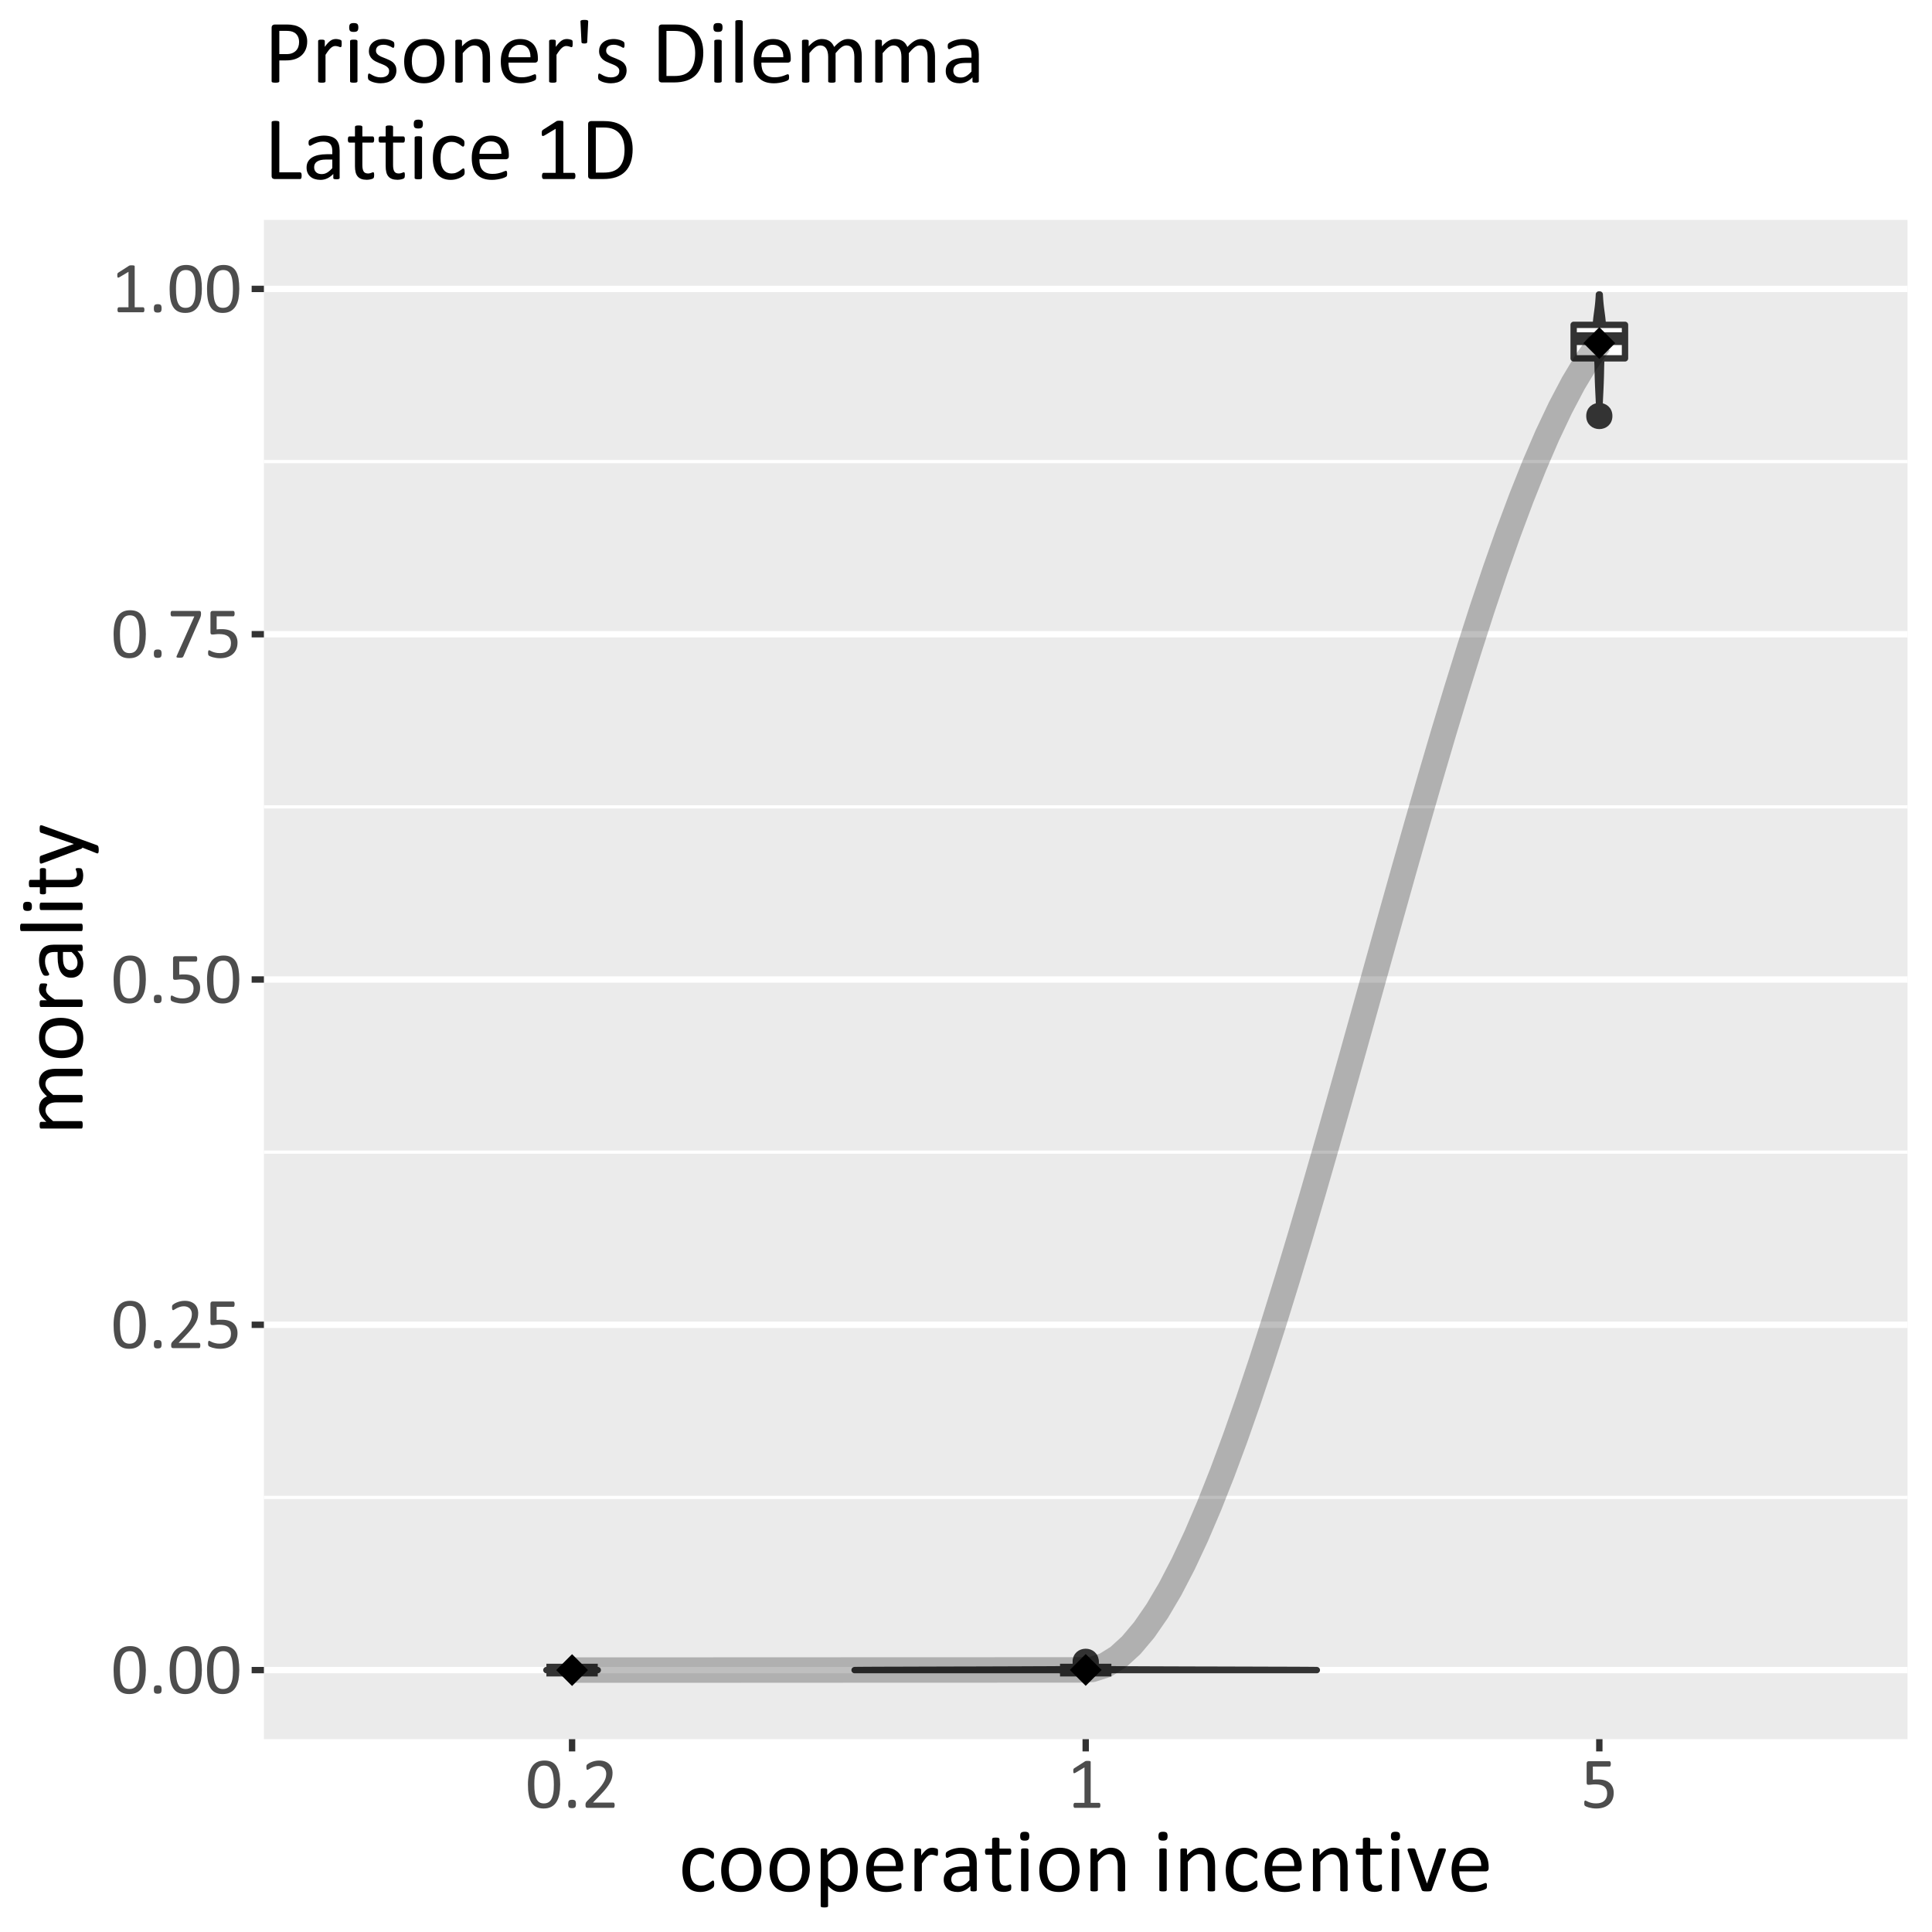 <?xml version="1.0" encoding="UTF-8"?>
<svg xmlns="http://www.w3.org/2000/svg" xmlns:xlink="http://www.w3.org/1999/xlink" width="432pt" height="432pt" viewBox="0 0 432 432" version="1.1">
<defs>
<g>
<symbol overflow="visible" id="glyph0-0">
<path style="stroke:none;" d="M 7.789 -5.238 C 7.785 -4.434 7.723 -3.699 7.602 -3.043 C 7.473 -2.379 7.266 -1.812 6.973 -1.34 C 6.68 -0.863 6.297 -0.496 5.824 -0.238 C 5.352 0.023 4.77 0.152 4.078 0.152 C 3.422 0.152 2.867 0.039 2.422 -0.195 C 1.969 -0.426 1.609 -0.77 1.336 -1.227 C 1.062 -1.68 0.867 -2.238 0.75 -2.902 C 0.633 -3.562 0.574 -4.324 0.578 -5.188 C 0.574 -5.98 0.641 -6.711 0.773 -7.375 C 0.902 -8.035 1.109 -8.605 1.402 -9.082 C 1.688 -9.559 2.07 -9.926 2.543 -10.188 C 3.016 -10.445 3.594 -10.574 4.285 -10.578 C 4.941 -10.574 5.496 -10.457 5.949 -10.227 C 6.395 -9.992 6.758 -9.648 7.031 -9.195 C 7.305 -8.738 7.5 -8.18 7.617 -7.52 C 7.73 -6.855 7.785 -6.098 7.789 -5.238 Z M 6.371 -5.141 C 6.367 -5.656 6.352 -6.125 6.316 -6.543 C 6.277 -6.953 6.223 -7.316 6.152 -7.637 C 6.078 -7.949 5.98 -8.223 5.867 -8.453 C 5.75 -8.68 5.613 -8.867 5.453 -9.02 C 5.289 -9.164 5.105 -9.273 4.902 -9.34 C 4.695 -9.406 4.465 -9.438 4.207 -9.441 C 3.746 -9.438 3.375 -9.332 3.094 -9.117 C 2.809 -8.902 2.582 -8.605 2.422 -8.234 C 2.254 -7.855 2.145 -7.418 2.086 -6.914 C 2.027 -6.406 1.996 -5.863 2 -5.285 C 1.996 -4.504 2.035 -3.84 2.117 -3.297 C 2.195 -2.75 2.324 -2.305 2.5 -1.965 C 2.672 -1.617 2.895 -1.367 3.168 -1.215 C 3.438 -1.059 3.766 -0.984 4.156 -0.984 C 4.453 -0.984 4.719 -1.031 4.949 -1.129 C 5.176 -1.223 5.371 -1.359 5.539 -1.543 C 5.699 -1.719 5.836 -1.938 5.945 -2.191 C 6.051 -2.441 6.137 -2.719 6.203 -3.027 C 6.266 -3.332 6.309 -3.664 6.336 -4.023 C 6.355 -4.379 6.367 -4.75 6.371 -5.141 Z M 6.371 -5.141 "/>
</symbol>
<symbol overflow="visible" id="glyph0-1">
<path style="stroke:none;" d="M 2.949 -0.879 C 2.945 -0.496 2.883 -0.238 2.758 -0.113 C 2.629 0.012 2.398 0.07 2.07 0.074 C 1.742 0.07 1.52 0.012 1.398 -0.109 C 1.273 -0.23 1.211 -0.48 1.215 -0.855 C 1.211 -1.234 1.273 -1.484 1.402 -1.613 C 1.527 -1.738 1.758 -1.805 2.094 -1.805 C 2.414 -1.805 2.637 -1.742 2.762 -1.617 C 2.883 -1.492 2.945 -1.246 2.949 -0.879 Z M 2.949 -0.879 "/>
</symbol>
<symbol overflow="visible" id="glyph0-2">
<path style="stroke:none;" d="M 7.445 -0.598 C 7.441 -0.5 7.434 -0.414 7.422 -0.34 C 7.406 -0.262 7.387 -0.195 7.367 -0.148 C 7.34 -0.094 7.309 -0.059 7.27 -0.035 C 7.227 -0.012 7.184 0 7.137 0 L 1.379 0 C 1.301 0 1.234 -0.008 1.18 -0.027 C 1.117 -0.043 1.07 -0.074 1.035 -0.117 C 0.992 -0.16 0.961 -0.223 0.945 -0.305 C 0.922 -0.383 0.914 -0.48 0.918 -0.605 C 0.914 -0.707 0.918 -0.801 0.93 -0.887 C 0.938 -0.965 0.957 -1.035 0.984 -1.098 C 1.012 -1.156 1.047 -1.219 1.09 -1.285 C 1.129 -1.344 1.18 -1.41 1.25 -1.484 L 3.336 -3.625 C 3.812 -4.117 4.199 -4.559 4.492 -4.953 C 4.781 -5.344 5.004 -5.703 5.164 -6.023 C 5.32 -6.344 5.426 -6.637 5.477 -6.902 C 5.523 -7.168 5.547 -7.414 5.551 -7.645 C 5.547 -7.875 5.508 -8.094 5.434 -8.301 C 5.352 -8.508 5.242 -8.688 5.098 -8.844 C 4.949 -8.996 4.762 -9.121 4.543 -9.215 C 4.316 -9.305 4.062 -9.352 3.781 -9.355 C 3.438 -9.352 3.137 -9.305 2.871 -9.215 C 2.602 -9.121 2.363 -9.023 2.164 -8.918 C 1.957 -8.809 1.789 -8.707 1.656 -8.621 C 1.52 -8.527 1.418 -8.484 1.352 -8.484 C 1.309 -8.484 1.273 -8.492 1.246 -8.516 C 1.215 -8.531 1.191 -8.566 1.172 -8.617 C 1.152 -8.664 1.137 -8.73 1.129 -8.812 C 1.117 -8.891 1.113 -8.988 1.113 -9.105 C 1.113 -9.184 1.113 -9.25 1.121 -9.312 C 1.121 -9.367 1.133 -9.418 1.148 -9.465 C 1.16 -9.504 1.176 -9.547 1.199 -9.586 C 1.219 -9.625 1.262 -9.672 1.328 -9.727 C 1.391 -9.781 1.504 -9.855 1.664 -9.957 C 1.82 -10.051 2.016 -10.148 2.258 -10.242 C 2.492 -10.336 2.758 -10.414 3.047 -10.48 C 3.336 -10.543 3.637 -10.574 3.957 -10.578 C 4.457 -10.574 4.898 -10.504 5.281 -10.363 C 5.656 -10.219 5.973 -10.023 6.223 -9.781 C 6.473 -9.531 6.656 -9.246 6.781 -8.918 C 6.902 -8.59 6.965 -8.238 6.969 -7.871 C 6.965 -7.535 6.938 -7.203 6.879 -6.875 C 6.82 -6.543 6.695 -6.188 6.504 -5.805 C 6.312 -5.418 6.035 -4.992 5.68 -4.523 C 5.316 -4.055 4.84 -3.512 4.246 -2.898 L 2.594 -1.176 L 7.129 -1.176 C 7.172 -1.172 7.215 -1.16 7.254 -1.141 C 7.293 -1.113 7.328 -1.078 7.359 -1.031 C 7.387 -0.98 7.406 -0.918 7.422 -0.848 C 7.434 -0.773 7.441 -0.691 7.445 -0.598 Z M 7.445 -0.598 "/>
</symbol>
<symbol overflow="visible" id="glyph0-3">
<path style="stroke:none;" d="M 7.395 -3.352 C 7.395 -2.793 7.301 -2.293 7.113 -1.859 C 6.926 -1.422 6.66 -1.055 6.316 -0.758 C 5.973 -0.457 5.562 -0.23 5.086 -0.078 C 4.609 0.078 4.082 0.152 3.504 0.152 C 3.18 0.152 2.871 0.129 2.586 0.082 C 2.293 0.035 2.035 -0.02 1.812 -0.082 C 1.582 -0.148 1.398 -0.215 1.254 -0.281 C 1.109 -0.344 1.016 -0.395 0.977 -0.434 C 0.934 -0.473 0.906 -0.508 0.895 -0.539 C 0.875 -0.57 0.859 -0.609 0.848 -0.656 C 0.832 -0.703 0.824 -0.758 0.82 -0.828 C 0.812 -0.895 0.809 -0.98 0.812 -1.078 C 0.809 -1.168 0.812 -1.25 0.824 -1.324 C 0.828 -1.395 0.844 -1.453 0.867 -1.5 C 0.891 -1.547 0.914 -1.578 0.945 -1.602 C 0.973 -1.621 1.008 -1.633 1.047 -1.637 C 1.098 -1.633 1.18 -1.602 1.297 -1.535 C 1.406 -1.465 1.559 -1.391 1.75 -1.316 C 1.941 -1.234 2.18 -1.16 2.461 -1.094 C 2.742 -1.023 3.074 -0.988 3.465 -0.992 C 3.82 -0.988 4.152 -1.031 4.453 -1.121 C 4.754 -1.203 5.012 -1.34 5.23 -1.523 C 5.445 -1.703 5.617 -1.93 5.742 -2.211 C 5.867 -2.484 5.93 -2.824 5.93 -3.223 C 5.93 -3.555 5.875 -3.848 5.773 -4.105 C 5.664 -4.359 5.504 -4.57 5.289 -4.742 C 5.066 -4.906 4.789 -5.035 4.461 -5.121 C 4.125 -5.203 3.73 -5.242 3.27 -5.246 C 2.941 -5.242 2.66 -5.227 2.426 -5.195 C 2.188 -5.16 1.965 -5.145 1.766 -5.148 C 1.609 -5.145 1.504 -5.18 1.441 -5.254 C 1.375 -5.32 1.34 -5.453 1.344 -5.656 L 1.344 -9.902 C 1.34 -10.078 1.383 -10.207 1.469 -10.297 C 1.551 -10.379 1.672 -10.422 1.828 -10.426 L 6.445 -10.426 C 6.484 -10.422 6.523 -10.41 6.566 -10.387 C 6.605 -10.359 6.641 -10.324 6.668 -10.277 C 6.695 -10.23 6.715 -10.168 6.73 -10.094 C 6.742 -10.016 6.75 -9.926 6.75 -9.828 C 6.75 -9.633 6.723 -9.484 6.672 -9.379 C 6.621 -9.27 6.551 -9.215 6.457 -9.219 L 2.73 -9.219 L 2.73 -6.293 C 2.91 -6.316 3.094 -6.332 3.285 -6.34 C 3.473 -6.344 3.691 -6.344 3.941 -6.348 C 4.516 -6.344 5.02 -6.273 5.449 -6.133 C 5.879 -5.988 6.234 -5.789 6.523 -5.531 C 6.805 -5.27 7.023 -4.953 7.172 -4.582 C 7.32 -4.211 7.395 -3.801 7.395 -3.352 Z M 7.395 -3.352 "/>
</symbol>
<symbol overflow="visible" id="glyph0-4">
<path style="stroke:none;" d="M 7.598 -9.828 C 7.594 -9.727 7.59 -9.641 7.586 -9.566 C 7.574 -9.484 7.562 -9.41 7.551 -9.34 C 7.535 -9.27 7.516 -9.199 7.496 -9.133 C 7.469 -9.062 7.441 -8.992 7.414 -8.918 L 3.656 -0.266 C 3.629 -0.195 3.594 -0.145 3.555 -0.105 C 3.512 -0.066 3.461 -0.035 3.402 -0.012 C 3.34 0.012 3.262 0.027 3.164 0.035 C 3.066 0.043 2.949 0.047 2.812 0.047 C 2.629 0.047 2.484 0.039 2.383 0.023 C 2.277 0.008 2.203 -0.016 2.16 -0.051 C 2.113 -0.086 2.094 -0.129 2.102 -0.18 C 2.105 -0.23 2.125 -0.293 2.16 -0.363 L 6.105 -9.207 L 1.105 -9.207 C 1 -9.203 0.922 -9.258 0.871 -9.367 C 0.82 -9.473 0.797 -9.625 0.797 -9.82 C 0.797 -9.922 0.801 -10.008 0.816 -10.086 C 0.824 -10.156 0.844 -10.219 0.875 -10.273 C 0.898 -10.32 0.934 -10.359 0.973 -10.387 C 1.012 -10.41 1.055 -10.422 1.105 -10.426 L 7.18 -10.426 C 7.25 -10.422 7.316 -10.414 7.375 -10.398 C 7.43 -10.379 7.473 -10.348 7.504 -10.301 C 7.531 -10.254 7.555 -10.191 7.574 -10.117 C 7.586 -10.043 7.594 -9.945 7.598 -9.828 Z M 7.598 -9.828 "/>
</symbol>
<symbol overflow="visible" id="glyph0-5">
<path style="stroke:none;" d="M 7.469 -0.547 C 7.465 -0.441 7.457 -0.355 7.445 -0.289 C 7.426 -0.215 7.402 -0.16 7.379 -0.117 C 7.348 -0.074 7.316 -0.043 7.285 -0.027 C 7.246 -0.008 7.211 0 7.18 0 L 1.73 0 C 1.691 0 1.656 -0.008 1.625 -0.027 C 1.59 -0.043 1.562 -0.074 1.535 -0.117 C 1.504 -0.16 1.48 -0.215 1.465 -0.289 C 1.449 -0.355 1.441 -0.441 1.441 -0.547 C 1.441 -0.641 1.449 -0.727 1.465 -0.797 C 1.48 -0.867 1.5 -0.922 1.527 -0.969 C 1.547 -1.012 1.574 -1.047 1.613 -1.074 C 1.645 -1.098 1.684 -1.113 1.73 -1.113 L 3.906 -1.113 L 3.906 -9.039 L 1.895 -7.84 C 1.789 -7.785 1.707 -7.75 1.648 -7.742 C 1.582 -7.727 1.531 -7.738 1.496 -7.777 C 1.457 -7.809 1.434 -7.867 1.422 -7.953 C 1.406 -8.031 1.398 -8.133 1.402 -8.258 C 1.398 -8.344 1.402 -8.422 1.414 -8.492 C 1.418 -8.555 1.43 -8.609 1.449 -8.652 C 1.461 -8.695 1.484 -8.734 1.516 -8.766 C 1.543 -8.797 1.582 -8.828 1.637 -8.863 L 4.035 -10.402 C 4.055 -10.414 4.082 -10.43 4.117 -10.441 C 4.145 -10.449 4.184 -10.457 4.234 -10.473 C 4.281 -10.48 4.34 -10.488 4.406 -10.492 C 4.469 -10.492 4.547 -10.492 4.648 -10.496 C 4.773 -10.492 4.883 -10.488 4.973 -10.48 C 5.055 -10.469 5.121 -10.453 5.172 -10.438 C 5.219 -10.414 5.25 -10.391 5.27 -10.363 C 5.281 -10.332 5.289 -10.301 5.293 -10.273 L 5.293 -1.113 L 7.18 -1.113 C 7.219 -1.113 7.258 -1.098 7.297 -1.074 C 7.332 -1.047 7.363 -1.012 7.391 -0.969 C 7.414 -0.922 7.434 -0.867 7.449 -0.797 C 7.457 -0.727 7.465 -0.641 7.469 -0.547 Z M 7.469 -0.547 "/>
</symbol>
<symbol overflow="visible" id="glyph1-0">
<path style="stroke:none;" d="M 8.008 -1.621 C 8.004 -1.508 8 -1.41 7.996 -1.328 C 7.988 -1.242 7.977 -1.172 7.961 -1.117 C 7.941 -1.059 7.922 -1.008 7.902 -0.965 C 7.875 -0.922 7.82 -0.859 7.742 -0.777 C 7.656 -0.691 7.516 -0.586 7.316 -0.465 C 7.113 -0.34 6.887 -0.23 6.641 -0.133 C 6.387 -0.035 6.117 0.039 5.824 0.102 C 5.531 0.156 5.227 0.188 4.914 0.191 C 4.266 0.188 3.691 0.082 3.191 -0.129 C 2.688 -0.34 2.27 -0.648 1.934 -1.062 C 1.598 -1.469 1.34 -1.973 1.164 -2.574 C 0.988 -3.168 0.902 -3.859 0.902 -4.645 C 0.902 -5.531 1.008 -6.293 1.227 -6.93 C 1.438 -7.566 1.734 -8.09 2.117 -8.496 C 2.492 -8.902 2.938 -9.203 3.449 -9.402 C 3.957 -9.598 4.508 -9.695 5.105 -9.699 C 5.387 -9.695 5.668 -9.668 5.941 -9.617 C 6.211 -9.562 6.457 -9.492 6.688 -9.406 C 6.91 -9.316 7.113 -9.219 7.293 -9.105 C 7.469 -8.992 7.598 -8.895 7.676 -8.816 C 7.754 -8.734 7.809 -8.672 7.84 -8.629 C 7.871 -8.578 7.895 -8.523 7.918 -8.461 C 7.934 -8.398 7.949 -8.324 7.957 -8.246 C 7.965 -8.164 7.969 -8.066 7.969 -7.949 C 7.969 -7.688 7.938 -7.504 7.879 -7.402 C 7.816 -7.293 7.742 -7.242 7.656 -7.246 C 7.555 -7.242 7.441 -7.297 7.312 -7.41 C 7.18 -7.52 7.012 -7.641 6.816 -7.777 C 6.613 -7.906 6.371 -8.027 6.09 -8.141 C 5.801 -8.25 5.469 -8.309 5.086 -8.309 C 4.289 -8.309 3.68 -8 3.258 -7.391 C 2.832 -6.777 2.617 -5.895 2.621 -4.734 C 2.617 -4.152 2.672 -3.641 2.785 -3.207 C 2.895 -2.766 3.059 -2.402 3.273 -2.109 C 3.484 -1.816 3.746 -1.598 4.059 -1.457 C 4.367 -1.312 4.723 -1.242 5.125 -1.242 C 5.504 -1.242 5.836 -1.301 6.125 -1.422 C 6.406 -1.539 6.656 -1.672 6.871 -1.816 C 7.078 -1.957 7.254 -2.086 7.402 -2.207 C 7.543 -2.32 7.656 -2.379 7.738 -2.383 C 7.781 -2.379 7.82 -2.363 7.855 -2.34 C 7.887 -2.309 7.914 -2.266 7.941 -2.207 C 7.961 -2.141 7.98 -2.059 7.992 -1.965 C 8 -1.863 8.004 -1.75 8.008 -1.621 Z M 8.008 -1.621 "/>
</symbol>
<symbol overflow="visible" id="glyph1-1">
<path style="stroke:none;" d="M 9.91 -4.855 C 9.906 -4.117 9.809 -3.441 9.617 -2.828 C 9.422 -2.207 9.137 -1.676 8.754 -1.23 C 8.371 -0.785 7.891 -0.434 7.312 -0.184 C 6.734 0.066 6.062 0.188 5.305 0.191 C 4.562 0.188 3.918 0.082 3.367 -0.137 C 2.816 -0.355 2.359 -0.676 1.992 -1.098 C 1.625 -1.516 1.352 -2.027 1.172 -2.633 C 0.992 -3.23 0.902 -3.914 0.902 -4.676 C 0.902 -5.41 0.996 -6.086 1.188 -6.703 C 1.375 -7.32 1.66 -7.852 2.047 -8.297 C 2.426 -8.742 2.906 -9.09 3.48 -9.34 C 4.055 -9.586 4.727 -9.707 5.496 -9.711 C 6.234 -9.707 6.879 -9.598 7.43 -9.379 C 7.98 -9.156 8.438 -8.836 8.809 -8.418 C 9.172 -7.996 9.449 -7.484 9.633 -6.887 C 9.816 -6.281 9.906 -5.605 9.91 -4.855 Z M 8.199 -4.746 C 8.195 -5.23 8.152 -5.688 8.062 -6.125 C 7.969 -6.555 7.816 -6.938 7.613 -7.266 C 7.402 -7.594 7.121 -7.852 6.762 -8.043 C 6.402 -8.23 5.957 -8.324 5.43 -8.328 C 4.934 -8.324 4.512 -8.238 4.16 -8.066 C 3.809 -7.891 3.516 -7.645 3.289 -7.332 C 3.055 -7.012 2.887 -6.637 2.777 -6.203 C 2.668 -5.77 2.613 -5.297 2.613 -4.785 C 2.613 -4.289 2.656 -3.824 2.75 -3.391 C 2.836 -2.957 2.988 -2.578 3.203 -2.258 C 3.414 -1.93 3.699 -1.676 4.059 -1.488 C 4.414 -1.297 4.859 -1.199 5.391 -1.203 C 5.875 -1.199 6.293 -1.285 6.652 -1.461 C 7.004 -1.633 7.297 -1.879 7.531 -2.191 C 7.758 -2.504 7.926 -2.875 8.035 -3.312 C 8.141 -3.742 8.195 -4.223 8.199 -4.746 Z M 8.199 -4.746 "/>
</symbol>
<symbol overflow="visible" id="glyph1-2">
<path style="stroke:none;" d="M 9.82 -4.895 C 9.82 -4.105 9.734 -3.398 9.562 -2.773 C 9.391 -2.141 9.141 -1.609 8.812 -1.176 C 8.48 -0.734 8.07 -0.398 7.586 -0.164 C 7.098 0.07 6.539 0.188 5.914 0.191 C 5.645 0.188 5.398 0.16 5.176 0.109 C 4.945 0.055 4.723 -0.023 4.508 -0.137 C 4.289 -0.246 4.074 -0.391 3.863 -0.57 C 3.645 -0.742 3.418 -0.945 3.184 -1.18 L 3.184 3.324 C 3.18 3.371 3.168 3.418 3.141 3.461 C 3.113 3.5 3.07 3.535 3.012 3.562 C 2.949 3.586 2.863 3.605 2.762 3.621 C 2.652 3.637 2.516 3.645 2.352 3.645 C 2.188 3.645 2.055 3.637 1.953 3.621 C 1.844 3.605 1.758 3.586 1.695 3.562 C 1.629 3.535 1.586 3.5 1.566 3.461 C 1.539 3.418 1.527 3.371 1.531 3.324 L 1.531 -9.258 C 1.527 -9.316 1.539 -9.363 1.559 -9.402 C 1.578 -9.438 1.617 -9.469 1.68 -9.5 C 1.738 -9.523 1.816 -9.543 1.91 -9.555 C 2.004 -9.562 2.117 -9.566 2.254 -9.57 C 2.391 -9.566 2.504 -9.562 2.598 -9.555 C 2.684 -9.543 2.762 -9.523 2.824 -9.5 C 2.883 -9.469 2.922 -9.438 2.949 -9.402 C 2.969 -9.363 2.98 -9.316 2.984 -9.258 L 2.984 -8.047 C 3.254 -8.324 3.52 -8.57 3.773 -8.777 C 4.023 -8.984 4.277 -9.156 4.539 -9.293 C 4.793 -9.43 5.055 -9.531 5.328 -9.605 C 5.594 -9.672 5.883 -9.707 6.188 -9.711 C 6.84 -9.707 7.395 -9.582 7.855 -9.328 C 8.312 -9.074 8.688 -8.727 8.98 -8.289 C 9.27 -7.848 9.48 -7.336 9.617 -6.75 C 9.75 -6.164 9.82 -5.543 9.82 -4.895 Z M 8.109 -4.703 C 8.109 -5.16 8.07 -5.605 8 -6.039 C 7.926 -6.469 7.805 -6.852 7.637 -7.188 C 7.465 -7.52 7.238 -7.785 6.949 -7.988 C 6.66 -8.184 6.301 -8.285 5.871 -8.289 C 5.656 -8.285 5.445 -8.254 5.238 -8.191 C 5.027 -8.129 4.812 -8.027 4.602 -7.891 C 4.383 -7.754 4.16 -7.574 3.926 -7.352 C 3.691 -7.125 3.441 -6.852 3.184 -6.527 L 3.184 -2.941 C 3.637 -2.387 4.07 -1.961 4.48 -1.672 C 4.891 -1.375 5.32 -1.23 5.77 -1.23 C 6.184 -1.23 6.543 -1.328 6.844 -1.531 C 7.141 -1.727 7.383 -1.996 7.57 -2.332 C 7.754 -2.664 7.887 -3.035 7.977 -3.453 C 8.062 -3.863 8.109 -4.281 8.109 -4.703 Z M 8.109 -4.703 "/>
</symbol>
<symbol overflow="visible" id="glyph1-3">
<path style="stroke:none;" d="M 9.219 -5.145 C 9.215 -4.883 9.152 -4.695 9.023 -4.59 C 8.891 -4.477 8.738 -4.422 8.574 -4.426 L 2.641 -4.426 C 2.637 -3.918 2.688 -3.469 2.793 -3.07 C 2.891 -2.672 3.059 -2.328 3.297 -2.043 C 3.527 -1.754 3.832 -1.535 4.211 -1.383 C 4.582 -1.227 5.043 -1.148 5.59 -1.152 C 6.02 -1.148 6.398 -1.184 6.734 -1.254 C 7.066 -1.324 7.359 -1.402 7.605 -1.488 C 7.848 -1.574 8.047 -1.652 8.207 -1.727 C 8.363 -1.793 8.484 -1.828 8.566 -1.832 C 8.613 -1.828 8.652 -1.816 8.691 -1.797 C 8.727 -1.77 8.758 -1.734 8.777 -1.691 C 8.797 -1.641 8.812 -1.574 8.824 -1.496 C 8.832 -1.41 8.836 -1.309 8.84 -1.191 C 8.836 -1.102 8.832 -1.027 8.828 -0.965 C 8.82 -0.898 8.812 -0.84 8.805 -0.793 C 8.793 -0.738 8.777 -0.695 8.754 -0.66 C 8.73 -0.617 8.699 -0.578 8.664 -0.547 C 8.625 -0.508 8.516 -0.449 8.336 -0.367 C 8.152 -0.281 7.918 -0.199 7.637 -0.121 C 7.348 -0.039 7.016 0.031 6.641 0.094 C 6.258 0.156 5.855 0.188 5.434 0.191 C 4.691 0.188 4.043 0.086 3.488 -0.117 C 2.926 -0.324 2.457 -0.629 2.082 -1.039 C 1.699 -1.445 1.414 -1.957 1.219 -2.57 C 1.023 -3.184 0.926 -3.898 0.93 -4.715 C 0.926 -5.484 1.027 -6.18 1.23 -6.801 C 1.43 -7.414 1.719 -7.938 2.098 -8.371 C 2.473 -8.801 2.926 -9.133 3.465 -9.363 C 3.996 -9.594 4.594 -9.707 5.254 -9.711 C 5.961 -9.707 6.562 -9.594 7.062 -9.367 C 7.555 -9.137 7.965 -8.832 8.289 -8.453 C 8.605 -8.066 8.84 -7.617 8.992 -7.102 C 9.141 -6.586 9.215 -6.031 9.219 -5.445 Z M 7.559 -5.637 C 7.574 -6.504 7.379 -7.184 6.977 -7.676 C 6.566 -8.168 5.965 -8.414 5.172 -8.418 C 4.758 -8.414 4.398 -8.336 4.09 -8.188 C 3.781 -8.031 3.523 -7.828 3.316 -7.574 C 3.105 -7.32 2.941 -7.027 2.832 -6.691 C 2.715 -6.355 2.652 -6.004 2.641 -5.637 Z M 7.559 -5.637 "/>
</symbol>
<symbol overflow="visible" id="glyph1-4">
<path style="stroke:none;" d="M 6.797 -8.668 C 6.797 -8.52 6.793 -8.398 6.785 -8.297 C 6.777 -8.195 6.762 -8.117 6.746 -8.062 C 6.723 -8.004 6.699 -7.957 6.668 -7.93 C 6.637 -7.898 6.594 -7.887 6.547 -7.887 C 6.488 -7.887 6.422 -7.898 6.348 -7.93 C 6.27 -7.957 6.184 -7.988 6.09 -8.02 C 5.988 -8.047 5.883 -8.074 5.766 -8.105 C 5.645 -8.129 5.512 -8.145 5.375 -8.148 C 5.203 -8.145 5.039 -8.109 4.883 -8.047 C 4.719 -7.977 4.551 -7.867 4.379 -7.719 C 4.199 -7.562 4.016 -7.359 3.824 -7.105 C 3.629 -6.852 3.414 -6.543 3.184 -6.176 L 3.184 -0.25 C 3.18 -0.195 3.168 -0.148 3.141 -0.113 C 3.113 -0.074 3.07 -0.043 3.012 -0.02 C 2.949 0.008 2.863 0.023 2.762 0.039 C 2.652 0.051 2.516 0.059 2.352 0.059 C 2.188 0.059 2.055 0.051 1.953 0.039 C 1.844 0.023 1.758 0.008 1.695 -0.02 C 1.629 -0.043 1.586 -0.074 1.566 -0.113 C 1.539 -0.148 1.527 -0.195 1.531 -0.25 L 1.531 -9.258 C 1.527 -9.312 1.539 -9.355 1.559 -9.395 C 1.578 -9.426 1.617 -9.461 1.68 -9.492 C 1.738 -9.523 1.816 -9.543 1.91 -9.555 C 2.004 -9.562 2.125 -9.566 2.281 -9.57 C 2.426 -9.566 2.551 -9.562 2.648 -9.555 C 2.742 -9.543 2.816 -9.523 2.871 -9.492 C 2.926 -9.461 2.965 -9.426 2.988 -9.395 C 3.012 -9.355 3.023 -9.312 3.023 -9.258 L 3.023 -7.949 C 3.27 -8.305 3.5 -8.598 3.719 -8.828 C 3.934 -9.051 4.137 -9.23 4.332 -9.363 C 4.523 -9.492 4.719 -9.582 4.91 -9.633 C 5.098 -9.684 5.289 -9.707 5.484 -9.711 C 5.57 -9.707 5.668 -9.703 5.781 -9.695 C 5.887 -9.684 6 -9.664 6.125 -9.637 C 6.242 -9.609 6.352 -9.578 6.449 -9.547 C 6.547 -9.512 6.617 -9.48 6.656 -9.449 C 6.695 -9.414 6.719 -9.383 6.734 -9.352 C 6.746 -9.32 6.758 -9.281 6.77 -9.238 C 6.777 -9.188 6.785 -9.117 6.789 -9.031 C 6.793 -8.938 6.797 -8.816 6.797 -8.668 Z M 6.797 -8.668 "/>
</symbol>
<symbol overflow="visible" id="glyph1-5">
<path style="stroke:none;" d="M 8.316 -0.242 C 8.312 -0.156 8.285 -0.098 8.234 -0.059 C 8.18 -0.02 8.109 0.008 8.016 0.027 C 7.922 0.047 7.785 0.059 7.609 0.059 C 7.434 0.059 7.293 0.047 7.191 0.027 C 7.082 0.008 7.008 -0.02 6.965 -0.059 C 6.918 -0.098 6.895 -0.156 6.898 -0.242 L 6.898 -1.141 C 6.5 -0.719 6.062 -0.391 5.578 -0.16 C 5.094 0.074 4.582 0.188 4.043 0.191 C 3.566 0.188 3.137 0.125 2.758 0.004 C 2.371 -0.117 2.043 -0.293 1.777 -0.531 C 1.504 -0.762 1.293 -1.047 1.145 -1.391 C 0.992 -1.727 0.918 -2.113 0.922 -2.551 C 0.918 -3.055 1.023 -3.496 1.23 -3.871 C 1.438 -4.242 1.734 -4.555 2.121 -4.805 C 2.508 -5.051 2.98 -5.234 3.543 -5.359 C 4.102 -5.48 4.73 -5.543 5.434 -5.547 L 6.676 -5.547 L 6.676 -6.246 C 6.672 -6.59 6.637 -6.895 6.566 -7.164 C 6.492 -7.43 6.375 -7.652 6.211 -7.832 C 6.047 -8.008 5.832 -8.141 5.574 -8.23 C 5.309 -8.32 4.988 -8.367 4.613 -8.367 C 4.203 -8.367 3.84 -8.316 3.516 -8.223 C 3.191 -8.121 2.906 -8.016 2.664 -7.902 C 2.418 -7.781 2.215 -7.676 2.055 -7.582 C 1.891 -7.484 1.77 -7.434 1.691 -7.438 C 1.637 -7.434 1.59 -7.449 1.551 -7.477 C 1.508 -7.5 1.473 -7.539 1.445 -7.594 C 1.414 -7.648 1.391 -7.715 1.379 -7.801 C 1.363 -7.883 1.359 -7.977 1.359 -8.078 C 1.359 -8.242 1.371 -8.375 1.395 -8.473 C 1.418 -8.566 1.473 -8.656 1.566 -8.746 C 1.652 -8.832 1.809 -8.934 2.031 -9.055 C 2.25 -9.168 2.504 -9.277 2.793 -9.375 C 3.078 -9.469 3.391 -9.547 3.73 -9.613 C 4.07 -9.676 4.414 -9.707 4.766 -9.711 C 5.406 -9.707 5.957 -9.633 6.414 -9.488 C 6.867 -9.34 7.234 -9.125 7.516 -8.844 C 7.793 -8.555 7.996 -8.203 8.125 -7.785 C 8.25 -7.363 8.312 -6.875 8.316 -6.316 Z M 6.676 -4.355 L 5.266 -4.355 C 4.809 -4.352 4.414 -4.312 4.082 -4.238 C 3.746 -4.16 3.469 -4.047 3.25 -3.898 C 3.027 -3.742 2.867 -3.562 2.766 -3.355 C 2.664 -3.145 2.613 -2.902 2.613 -2.633 C 2.613 -2.164 2.762 -1.793 3.059 -1.516 C 3.355 -1.238 3.77 -1.102 4.305 -1.102 C 4.734 -1.102 5.137 -1.211 5.508 -1.43 C 5.879 -1.648 6.266 -1.984 6.676 -2.441 Z M 6.676 -4.355 "/>
</symbol>
<symbol overflow="visible" id="glyph1-6">
<path style="stroke:none;" d="M 6.215 -0.91 C 6.211 -0.715 6.199 -0.562 6.176 -0.449 C 6.148 -0.336 6.105 -0.254 6.055 -0.199 C 6 -0.145 5.922 -0.094 5.816 -0.051 C 5.707 -0.004 5.586 0.031 5.449 0.062 C 5.312 0.09 5.168 0.117 5.016 0.141 C 4.859 0.16 4.703 0.168 4.555 0.172 C 4.086 0.168 3.688 0.109 3.352 -0.012 C 3.016 -0.137 2.742 -0.324 2.531 -0.574 C 2.316 -0.824 2.16 -1.141 2.066 -1.523 C 1.969 -1.906 1.922 -2.359 1.922 -2.883 L 1.922 -8.148 L 0.66 -8.148 C 0.559 -8.145 0.48 -8.199 0.422 -8.309 C 0.359 -8.414 0.328 -8.586 0.332 -8.828 C 0.328 -8.953 0.336 -9.059 0.355 -9.148 C 0.367 -9.23 0.387 -9.305 0.418 -9.363 C 0.441 -9.418 0.477 -9.457 0.523 -9.484 C 0.562 -9.504 0.613 -9.516 0.672 -9.52 L 1.922 -9.52 L 1.922 -11.66 C 1.922 -11.707 1.934 -11.75 1.957 -11.789 C 1.98 -11.828 2.023 -11.863 2.086 -11.895 C 2.148 -11.926 2.234 -11.945 2.344 -11.961 C 2.449 -11.969 2.582 -11.977 2.742 -11.98 C 2.906 -11.977 3.043 -11.969 3.152 -11.961 C 3.258 -11.945 3.34 -11.926 3.402 -11.895 C 3.461 -11.863 3.504 -11.828 3.531 -11.789 C 3.559 -11.75 3.574 -11.707 3.574 -11.66 L 3.574 -9.52 L 5.887 -9.52 C 5.938 -9.516 5.984 -9.504 6.023 -9.484 C 6.062 -9.457 6.098 -9.418 6.129 -9.363 C 6.16 -9.305 6.18 -9.23 6.195 -9.148 C 6.203 -9.059 6.211 -8.953 6.215 -8.828 C 6.211 -8.586 6.18 -8.414 6.125 -8.309 C 6.062 -8.199 5.984 -8.145 5.887 -8.148 L 3.574 -8.148 L 3.574 -3.125 C 3.574 -2.5 3.664 -2.031 3.848 -1.715 C 4.031 -1.398 4.359 -1.242 4.836 -1.242 C 4.984 -1.242 5.121 -1.254 5.246 -1.285 C 5.363 -1.312 5.473 -1.344 5.566 -1.379 C 5.66 -1.41 5.738 -1.445 5.805 -1.477 C 5.871 -1.508 5.93 -1.523 5.984 -1.523 C 6.016 -1.523 6.047 -1.512 6.078 -1.496 C 6.105 -1.477 6.129 -1.445 6.148 -1.402 C 6.164 -1.352 6.18 -1.289 6.195 -1.211 C 6.203 -1.129 6.211 -1.027 6.215 -0.91 Z M 6.215 -0.91 "/>
</symbol>
<symbol overflow="visible" id="glyph1-7">
<path style="stroke:none;" d="M 3.184 -0.25 C 3.18 -0.195 3.168 -0.148 3.141 -0.113 C 3.113 -0.074 3.07 -0.043 3.012 -0.02 C 2.949 0.008 2.863 0.023 2.762 0.039 C 2.652 0.051 2.516 0.059 2.352 0.059 C 2.188 0.059 2.055 0.051 1.953 0.039 C 1.844 0.023 1.758 0.008 1.695 -0.02 C 1.629 -0.043 1.586 -0.074 1.566 -0.113 C 1.539 -0.148 1.527 -0.195 1.531 -0.25 L 1.531 -9.258 C 1.527 -9.305 1.539 -9.348 1.566 -9.387 C 1.586 -9.426 1.629 -9.457 1.695 -9.488 C 1.758 -9.512 1.844 -9.535 1.953 -9.551 C 2.055 -9.562 2.188 -9.566 2.352 -9.57 C 2.516 -9.566 2.652 -9.562 2.762 -9.551 C 2.863 -9.535 2.949 -9.512 3.012 -9.488 C 3.07 -9.457 3.113 -9.426 3.141 -9.387 C 3.168 -9.348 3.18 -9.305 3.184 -9.258 Z M 3.375 -12.301 C 3.375 -11.91 3.301 -11.648 3.152 -11.512 C 3.004 -11.367 2.734 -11.297 2.344 -11.301 C 1.953 -11.297 1.688 -11.363 1.547 -11.504 C 1.402 -11.637 1.328 -11.898 1.332 -12.281 C 1.328 -12.668 1.402 -12.93 1.551 -13.07 C 1.695 -13.207 1.965 -13.277 2.363 -13.281 C 2.746 -13.277 3.012 -13.207 3.156 -13.074 C 3.301 -12.934 3.375 -12.676 3.375 -12.301 Z M 3.375 -12.301 "/>
</symbol>
<symbol overflow="visible" id="glyph1-8">
<path style="stroke:none;" d="M 9.289 -0.25 C 9.285 -0.195 9.273 -0.148 9.25 -0.113 C 9.223 -0.074 9.18 -0.043 9.117 -0.02 C 9.055 0.008 8.969 0.023 8.867 0.039 C 8.758 0.051 8.625 0.059 8.469 0.059 C 8.297 0.059 8.16 0.051 8.059 0.039 C 7.949 0.023 7.867 0.008 7.809 -0.02 C 7.746 -0.043 7.703 -0.074 7.676 -0.113 C 7.648 -0.148 7.633 -0.195 7.637 -0.25 L 7.637 -5.523 C 7.633 -6.035 7.594 -6.449 7.516 -6.766 C 7.434 -7.078 7.316 -7.348 7.168 -7.578 C 7.012 -7.801 6.812 -7.977 6.57 -8.098 C 6.324 -8.215 6.043 -8.273 5.727 -8.277 C 5.309 -8.273 4.895 -8.125 4.484 -7.836 C 4.066 -7.539 3.633 -7.109 3.184 -6.547 L 3.184 -0.25 C 3.18 -0.195 3.168 -0.148 3.141 -0.113 C 3.113 -0.074 3.07 -0.043 3.012 -0.02 C 2.949 0.008 2.863 0.023 2.762 0.039 C 2.652 0.051 2.516 0.059 2.352 0.059 C 2.188 0.059 2.055 0.051 1.953 0.039 C 1.844 0.023 1.758 0.008 1.695 -0.02 C 1.629 -0.043 1.586 -0.074 1.566 -0.113 C 1.539 -0.148 1.527 -0.195 1.531 -0.25 L 1.531 -9.258 C 1.527 -9.312 1.539 -9.355 1.559 -9.395 C 1.578 -9.426 1.617 -9.461 1.68 -9.492 C 1.738 -9.523 1.816 -9.543 1.91 -9.555 C 2.004 -9.562 2.125 -9.566 2.281 -9.57 C 2.426 -9.566 2.551 -9.562 2.648 -9.555 C 2.742 -9.543 2.816 -9.523 2.871 -9.492 C 2.926 -9.461 2.965 -9.426 2.988 -9.395 C 3.012 -9.355 3.023 -9.312 3.023 -9.258 L 3.023 -8.066 C 3.531 -8.633 4.035 -9.047 4.539 -9.312 C 5.043 -9.574 5.551 -9.707 6.066 -9.711 C 6.664 -9.707 7.172 -9.605 7.582 -9.402 C 7.992 -9.195 8.324 -8.922 8.578 -8.586 C 8.828 -8.242 9.008 -7.844 9.121 -7.391 C 9.23 -6.93 9.285 -6.383 9.289 -5.746 Z M 9.289 -0.25 "/>
</symbol>
<symbol overflow="visible" id="glyph1-9">
<path style="stroke:none;" d=""/>
</symbol>
<symbol overflow="visible" id="glyph1-10">
<path style="stroke:none;" d="M 8.918 -9.277 C 8.918 -9.246 8.914 -9.219 8.914 -9.191 C 8.906 -9.16 8.902 -9.129 8.898 -9.098 C 8.891 -9.062 8.883 -9.027 8.875 -8.988 C 8.863 -8.949 8.852 -8.906 8.84 -8.859 L 5.766 -0.301 C 5.738 -0.223 5.703 -0.164 5.66 -0.121 C 5.613 -0.07 5.547 -0.031 5.465 -0.008 C 5.375 0.02 5.266 0.031 5.133 0.043 C 5 0.051 4.832 0.059 4.633 0.059 C 4.434 0.059 4.266 0.051 4.133 0.039 C 3.996 0.023 3.891 0.008 3.809 -0.02 C 3.723 -0.043 3.656 -0.082 3.613 -0.129 C 3.562 -0.176 3.527 -0.23 3.504 -0.301 L 0.441 -8.859 C 0.41 -8.938 0.391 -9.008 0.375 -9.07 C 0.359 -9.129 0.348 -9.172 0.344 -9.203 C 0.34 -9.23 0.34 -9.254 0.34 -9.277 C 0.34 -9.328 0.352 -9.375 0.379 -9.418 C 0.406 -9.457 0.453 -9.492 0.516 -9.516 C 0.578 -9.539 0.66 -9.551 0.766 -9.559 C 0.867 -9.562 0.996 -9.566 1.152 -9.57 C 1.344 -9.566 1.5 -9.562 1.617 -9.555 C 1.734 -9.543 1.824 -9.523 1.887 -9.5 C 1.949 -9.469 1.992 -9.438 2.023 -9.398 C 2.051 -9.359 2.082 -9.309 2.113 -9.25 L 4.656 -1.82 L 4.695 -1.703 L 4.727 -1.82 L 7.238 -9.25 C 7.246 -9.309 7.27 -9.359 7.305 -9.398 C 7.336 -9.438 7.383 -9.469 7.449 -9.5 C 7.512 -9.523 7.602 -9.543 7.711 -9.555 C 7.82 -9.562 7.965 -9.566 8.148 -9.57 C 8.301 -9.566 8.426 -9.562 8.527 -9.559 C 8.625 -9.551 8.703 -9.535 8.762 -9.508 C 8.816 -9.48 8.859 -9.449 8.883 -9.414 C 8.906 -9.375 8.918 -9.328 8.918 -9.277 Z M 8.918 -9.277 "/>
</symbol>
<symbol overflow="visible" id="glyph1-11">
<path style="stroke:none;" d="M 9.68 -9.16 C 9.68 -8.508 9.57 -7.926 9.359 -7.406 C 9.141 -6.883 8.836 -6.438 8.441 -6.074 C 8.043 -5.703 7.555 -5.418 6.98 -5.223 C 6.402 -5.02 5.715 -4.922 4.914 -4.926 L 3.445 -4.926 L 3.445 -0.262 C 3.445 -0.203 3.43 -0.156 3.398 -0.117 C 3.367 -0.078 3.32 -0.047 3.258 -0.023 C 3.195 0 3.105 0.02 2.996 0.035 C 2.883 0.051 2.746 0.059 2.582 0.059 C 2.414 0.059 2.273 0.051 2.164 0.035 C 2.051 0.02 1.965 0 1.898 -0.023 C 1.832 -0.047 1.785 -0.078 1.762 -0.117 C 1.734 -0.156 1.723 -0.203 1.723 -0.262 L 1.723 -12.211 C 1.723 -12.477 1.789 -12.664 1.93 -12.781 C 2.066 -12.891 2.227 -12.949 2.402 -12.953 L 5.176 -12.953 C 5.449 -12.949 5.719 -12.938 5.98 -12.918 C 6.234 -12.891 6.539 -12.84 6.891 -12.766 C 7.242 -12.688 7.598 -12.543 7.961 -12.336 C 8.324 -12.125 8.633 -11.867 8.887 -11.562 C 9.141 -11.25 9.336 -10.895 9.473 -10.496 C 9.609 -10.09 9.68 -9.645 9.68 -9.16 Z M 7.867 -9.02 C 7.863 -9.543 7.766 -9.984 7.57 -10.34 C 7.375 -10.691 7.129 -10.953 6.84 -11.129 C 6.547 -11.301 6.25 -11.414 5.941 -11.461 C 5.629 -11.508 5.324 -11.531 5.035 -11.531 L 3.445 -11.531 L 3.445 -6.336 L 4.996 -6.336 C 5.516 -6.332 5.945 -6.398 6.289 -6.535 C 6.629 -6.668 6.918 -6.855 7.156 -7.09 C 7.387 -7.324 7.566 -7.605 7.688 -7.941 C 7.805 -8.27 7.863 -8.629 7.867 -9.02 Z M 7.867 -9.02 "/>
</symbol>
<symbol overflow="visible" id="glyph1-12">
<path style="stroke:none;" d="M 7.188 -2.703 C 7.184 -2.238 7.098 -1.828 6.93 -1.469 C 6.758 -1.105 6.516 -0.801 6.203 -0.559 C 5.887 -0.309 5.512 -0.125 5.082 0 C 4.645 0.125 4.168 0.188 3.652 0.191 C 3.328 0.188 3.023 0.16 2.734 0.113 C 2.441 0.059 2.184 0 1.957 -0.074 C 1.727 -0.148 1.531 -0.23 1.371 -0.316 C 1.211 -0.398 1.094 -0.473 1.02 -0.539 C 0.945 -0.605 0.891 -0.699 0.859 -0.82 C 0.824 -0.938 0.809 -1.102 0.812 -1.312 C 0.809 -1.438 0.816 -1.543 0.832 -1.629 C 0.844 -1.715 0.859 -1.785 0.879 -1.84 C 0.898 -1.895 0.926 -1.934 0.965 -1.957 C 1 -1.98 1.043 -1.992 1.09 -1.992 C 1.164 -1.992 1.273 -1.945 1.418 -1.855 C 1.559 -1.766 1.734 -1.668 1.945 -1.562 C 2.156 -1.453 2.402 -1.355 2.691 -1.266 C 2.977 -1.176 3.309 -1.129 3.684 -1.133 C 3.961 -1.129 4.215 -1.16 4.445 -1.223 C 4.668 -1.281 4.863 -1.367 5.035 -1.484 C 5.199 -1.598 5.328 -1.746 5.418 -1.93 C 5.508 -2.109 5.555 -2.324 5.555 -2.574 C 5.555 -2.824 5.488 -3.039 5.359 -3.211 C 5.227 -3.383 5.055 -3.535 4.844 -3.672 C 4.629 -3.805 4.387 -3.922 4.121 -4.027 C 3.852 -4.129 3.578 -4.238 3.297 -4.352 C 3.012 -4.465 2.734 -4.594 2.465 -4.738 C 2.195 -4.879 1.953 -5.055 1.742 -5.262 C 1.523 -5.469 1.352 -5.715 1.227 -6.004 C 1.094 -6.289 1.031 -6.633 1.031 -7.035 C 1.031 -7.387 1.098 -7.727 1.234 -8.051 C 1.371 -8.375 1.578 -8.656 1.852 -8.902 C 2.125 -9.145 2.465 -9.34 2.875 -9.488 C 3.285 -9.633 3.766 -9.707 4.312 -9.711 C 4.555 -9.707 4.793 -9.688 5.035 -9.648 C 5.27 -9.605 5.488 -9.555 5.684 -9.5 C 5.879 -9.438 6.043 -9.375 6.18 -9.305 C 6.316 -9.234 6.422 -9.172 6.492 -9.117 C 6.562 -9.062 6.609 -9.016 6.633 -8.977 C 6.656 -8.938 6.672 -8.891 6.68 -8.844 C 6.688 -8.789 6.695 -8.727 6.711 -8.656 C 6.719 -8.578 6.727 -8.488 6.727 -8.387 C 6.727 -8.27 6.719 -8.172 6.711 -8.094 C 6.695 -8.008 6.68 -7.941 6.66 -7.887 C 6.633 -7.832 6.605 -7.793 6.574 -7.773 C 6.543 -7.746 6.504 -7.734 6.465 -7.738 C 6.402 -7.734 6.316 -7.77 6.203 -7.848 C 6.09 -7.918 5.945 -7.996 5.766 -8.082 C 5.586 -8.16 5.371 -8.238 5.129 -8.316 C 4.883 -8.387 4.605 -8.426 4.293 -8.43 C 4.012 -8.426 3.766 -8.395 3.555 -8.332 C 3.34 -8.27 3.164 -8.18 3.027 -8.062 C 2.891 -7.945 2.789 -7.805 2.719 -7.645 C 2.648 -7.484 2.613 -7.312 2.613 -7.125 C 2.613 -6.867 2.68 -6.648 2.812 -6.473 C 2.945 -6.293 3.117 -6.137 3.332 -6.004 C 3.543 -5.867 3.785 -5.746 4.062 -5.645 C 4.332 -5.535 4.613 -5.426 4.898 -5.312 C 5.18 -5.199 5.457 -5.074 5.738 -4.934 C 6.012 -4.793 6.258 -4.621 6.477 -4.426 C 6.688 -4.223 6.859 -3.984 6.992 -3.703 C 7.117 -3.422 7.184 -3.086 7.188 -2.703 Z M 7.188 -2.703 "/>
</symbol>
<symbol overflow="visible" id="glyph1-13">
<path style="stroke:none;" d="M 2.902 -9.027 C 2.898 -8.973 2.887 -8.926 2.867 -8.887 C 2.84 -8.844 2.805 -8.812 2.758 -8.789 C 2.707 -8.762 2.641 -8.738 2.562 -8.727 C 2.477 -8.711 2.379 -8.707 2.262 -8.707 C 2.141 -8.707 2.039 -8.711 1.957 -8.727 C 1.871 -8.738 1.805 -8.762 1.762 -8.789 C 1.711 -8.812 1.676 -8.844 1.656 -8.887 C 1.629 -8.926 1.617 -8.973 1.621 -9.027 L 1.391 -13.664 C 1.387 -13.715 1.406 -13.758 1.441 -13.801 C 1.473 -13.84 1.523 -13.875 1.598 -13.902 C 1.664 -13.93 1.754 -13.949 1.867 -13.965 C 1.973 -13.973 2.105 -13.98 2.262 -13.984 C 2.422 -13.98 2.555 -13.977 2.668 -13.969 C 2.773 -13.957 2.863 -13.934 2.938 -13.906 C 3.004 -13.875 3.055 -13.84 3.086 -13.801 C 3.113 -13.758 3.125 -13.715 3.125 -13.664 Z M 2.902 -9.027 "/>
</symbol>
<symbol overflow="visible" id="glyph1-14">
<path style="stroke:none;" d="M 11.68 -6.668 C 11.676 -5.543 11.535 -4.562 11.25 -3.727 C 10.961 -2.891 10.539 -2.195 9.992 -1.645 C 9.438 -1.094 8.762 -0.684 7.965 -0.41 C 7.16 -0.137 6.207 0 5.105 0 L 2.363 0 C 2.207 0 2.062 -0.051 1.926 -0.152 C 1.789 -0.254 1.723 -0.434 1.723 -0.699 L 1.723 -12.25 C 1.723 -12.508 1.789 -12.691 1.926 -12.797 C 2.062 -12.898 2.207 -12.949 2.363 -12.953 L 5.297 -12.953 C 6.414 -12.949 7.359 -12.805 8.137 -12.516 C 8.91 -12.227 9.559 -11.809 10.086 -11.266 C 10.605 -10.719 11.004 -10.059 11.273 -9.289 C 11.543 -8.512 11.676 -7.641 11.68 -6.668 Z M 9.871 -6.598 C 9.867 -7.297 9.781 -7.949 9.609 -8.555 C 9.434 -9.156 9.16 -9.676 8.793 -10.121 C 8.422 -10.559 7.953 -10.902 7.387 -11.148 C 6.816 -11.395 6.086 -11.52 5.195 -11.52 L 3.445 -11.52 L 3.445 -1.441 L 5.215 -1.441 C 6.043 -1.441 6.738 -1.543 7.305 -1.75 C 7.871 -1.957 8.344 -2.273 8.727 -2.703 C 9.105 -3.125 9.395 -3.66 9.586 -4.309 C 9.773 -4.949 9.867 -5.715 9.871 -6.598 Z M 9.871 -6.598 "/>
</symbol>
<symbol overflow="visible" id="glyph1-15">
<path style="stroke:none;" d="M 3.184 -0.25 C 3.18 -0.195 3.168 -0.148 3.141 -0.113 C 3.113 -0.074 3.07 -0.043 3.012 -0.02 C 2.949 0.008 2.863 0.023 2.762 0.039 C 2.652 0.051 2.516 0.059 2.352 0.059 C 2.188 0.059 2.055 0.051 1.953 0.039 C 1.844 0.023 1.758 0.008 1.695 -0.02 C 1.629 -0.043 1.586 -0.074 1.566 -0.113 C 1.539 -0.148 1.527 -0.195 1.531 -0.25 L 1.531 -13.625 C 1.527 -13.672 1.539 -13.719 1.566 -13.762 C 1.586 -13.801 1.629 -13.836 1.695 -13.863 C 1.758 -13.887 1.844 -13.906 1.953 -13.922 C 2.055 -13.938 2.188 -13.945 2.352 -13.945 C 2.516 -13.945 2.652 -13.938 2.762 -13.922 C 2.863 -13.906 2.949 -13.887 3.012 -13.863 C 3.07 -13.836 3.113 -13.801 3.141 -13.762 C 3.168 -13.719 3.18 -13.672 3.184 -13.625 Z M 3.184 -0.25 "/>
</symbol>
<symbol overflow="visible" id="glyph1-16">
<path style="stroke:none;" d="M 14.895 -0.25 C 14.895 -0.195 14.879 -0.148 14.852 -0.113 C 14.824 -0.074 14.781 -0.043 14.723 -0.02 C 14.66 0.008 14.578 0.023 14.473 0.039 C 14.363 0.051 14.23 0.059 14.074 0.059 C 13.906 0.059 13.77 0.051 13.664 0.039 C 13.555 0.023 13.469 0.008 13.406 -0.02 C 13.344 -0.043 13.297 -0.074 13.273 -0.113 C 13.242 -0.148 13.23 -0.195 13.234 -0.25 L 13.234 -5.727 C 13.23 -6.102 13.195 -6.449 13.133 -6.766 C 13.062 -7.078 12.957 -7.348 12.812 -7.578 C 12.664 -7.801 12.477 -7.977 12.25 -8.098 C 12.02 -8.215 11.754 -8.273 11.453 -8.277 C 11.066 -8.273 10.684 -8.125 10.305 -7.836 C 9.918 -7.539 9.496 -7.109 9.039 -6.547 L 9.039 -0.25 C 9.035 -0.195 9.02 -0.148 8.996 -0.113 C 8.965 -0.074 8.922 -0.043 8.863 -0.02 C 8.797 0.008 8.711 0.023 8.609 0.039 C 8.5 0.051 8.367 0.059 8.207 0.059 C 8.051 0.059 7.918 0.051 7.812 0.039 C 7.699 0.023 7.613 0.008 7.551 -0.02 C 7.484 -0.043 7.441 -0.074 7.422 -0.113 C 7.395 -0.148 7.383 -0.195 7.387 -0.25 L 7.387 -5.727 C 7.383 -6.102 7.348 -6.449 7.277 -6.766 C 7.203 -7.078 7.09 -7.348 6.945 -7.578 C 6.797 -7.801 6.613 -7.977 6.391 -8.098 C 6.164 -8.215 5.898 -8.273 5.594 -8.277 C 5.211 -8.273 4.828 -8.125 4.441 -7.836 C 4.055 -7.539 3.633 -7.109 3.184 -6.547 L 3.184 -0.25 C 3.18 -0.195 3.168 -0.148 3.141 -0.113 C 3.113 -0.074 3.07 -0.043 3.012 -0.02 C 2.949 0.008 2.863 0.023 2.762 0.039 C 2.652 0.051 2.516 0.059 2.352 0.059 C 2.188 0.059 2.055 0.051 1.953 0.039 C 1.844 0.023 1.758 0.008 1.695 -0.02 C 1.629 -0.043 1.586 -0.074 1.566 -0.113 C 1.539 -0.148 1.527 -0.195 1.531 -0.25 L 1.531 -9.258 C 1.527 -9.312 1.539 -9.355 1.559 -9.395 C 1.578 -9.426 1.617 -9.461 1.68 -9.492 C 1.738 -9.523 1.816 -9.543 1.91 -9.555 C 2.004 -9.562 2.125 -9.566 2.281 -9.57 C 2.426 -9.566 2.551 -9.562 2.648 -9.555 C 2.742 -9.543 2.816 -9.523 2.871 -9.492 C 2.926 -9.461 2.965 -9.426 2.988 -9.395 C 3.012 -9.355 3.023 -9.312 3.023 -9.258 L 3.023 -8.066 C 3.531 -8.633 4.023 -9.047 4.5 -9.312 C 4.977 -9.574 5.457 -9.707 5.945 -9.711 C 6.316 -9.707 6.652 -9.664 6.953 -9.578 C 7.246 -9.488 7.508 -9.367 7.738 -9.215 C 7.961 -9.055 8.152 -8.867 8.316 -8.652 C 8.473 -8.434 8.609 -8.191 8.719 -7.93 C 9.016 -8.25 9.301 -8.527 9.574 -8.758 C 9.844 -8.98 10.102 -9.164 10.355 -9.309 C 10.602 -9.445 10.848 -9.547 11.086 -9.613 C 11.32 -9.676 11.559 -9.707 11.801 -9.711 C 12.379 -9.707 12.863 -9.605 13.262 -9.402 C 13.652 -9.195 13.973 -8.922 14.219 -8.586 C 14.461 -8.242 14.633 -7.844 14.738 -7.391 C 14.84 -6.93 14.895 -6.449 14.895 -5.945 Z M 14.895 -0.25 "/>
</symbol>
<symbol overflow="visible" id="glyph1-17">
<path style="stroke:none;" d="M 8.438 -0.75 C 8.438 -0.617 8.43 -0.504 8.418 -0.414 C 8.402 -0.324 8.379 -0.246 8.352 -0.184 C 8.32 -0.117 8.285 -0.07 8.242 -0.043 C 8.199 -0.012 8.148 0 8.086 0 L 2.363 0 C 2.207 0 2.062 -0.051 1.926 -0.152 C 1.789 -0.254 1.723 -0.434 1.723 -0.699 L 1.723 -12.691 C 1.723 -12.746 1.734 -12.793 1.762 -12.832 C 1.785 -12.871 1.832 -12.902 1.898 -12.926 C 1.965 -12.949 2.055 -12.969 2.172 -12.984 C 2.285 -13 2.422 -13.008 2.582 -13.012 C 2.746 -13.008 2.883 -13 2.996 -12.984 C 3.105 -12.969 3.195 -12.949 3.262 -12.926 C 3.328 -12.902 3.375 -12.871 3.402 -12.832 C 3.43 -12.793 3.445 -12.746 3.445 -12.691 L 3.445 -1.492 L 8.086 -1.492 C 8.148 -1.488 8.199 -1.473 8.242 -1.445 C 8.285 -1.414 8.32 -1.371 8.352 -1.316 C 8.379 -1.258 8.402 -1.184 8.418 -1.09 C 8.43 -0.996 8.438 -0.883 8.438 -0.75 Z M 8.438 -0.75 "/>
</symbol>
<symbol overflow="visible" id="glyph1-18">
<path style="stroke:none;" d="M 9.277 -0.68 C 9.273 -0.555 9.266 -0.445 9.246 -0.359 C 9.227 -0.27 9.199 -0.199 9.168 -0.148 C 9.133 -0.094 9.094 -0.059 9.051 -0.035 C 9.008 -0.012 8.965 0 8.918 0 L 2.152 0 C 2.102 0 2.059 -0.012 2.02 -0.035 C 1.977 -0.059 1.938 -0.094 1.906 -0.148 C 1.867 -0.199 1.84 -0.27 1.82 -0.359 C 1.801 -0.445 1.793 -0.555 1.793 -0.68 C 1.793 -0.797 1.801 -0.898 1.82 -0.988 C 1.84 -1.074 1.863 -1.148 1.895 -1.207 C 1.922 -1.262 1.961 -1.305 2.004 -1.336 C 2.047 -1.367 2.094 -1.383 2.152 -1.383 L 4.855 -1.383 L 4.855 -11.23 L 2.352 -9.738 C 2.223 -9.672 2.121 -9.629 2.047 -9.617 C 1.969 -9.602 1.91 -9.617 1.863 -9.664 C 1.816 -9.703 1.781 -9.777 1.766 -9.879 C 1.746 -9.98 1.738 -10.105 1.742 -10.262 C 1.738 -10.371 1.746 -10.469 1.758 -10.551 C 1.766 -10.629 1.777 -10.695 1.801 -10.75 C 1.816 -10.801 1.848 -10.848 1.887 -10.891 C 1.922 -10.926 1.969 -10.965 2.031 -11.012 L 5.016 -12.922 C 5.039 -12.938 5.07 -12.957 5.113 -12.973 C 5.152 -12.984 5.203 -12.996 5.266 -13.012 C 5.324 -13.023 5.395 -13.031 5.473 -13.035 C 5.551 -13.039 5.652 -13.043 5.777 -13.043 C 5.934 -13.043 6.066 -13.035 6.176 -13.023 C 6.281 -13.008 6.363 -12.988 6.426 -12.969 C 6.484 -12.941 6.523 -12.914 6.547 -12.879 C 6.562 -12.84 6.574 -12.801 6.578 -12.762 L 6.578 -1.383 L 8.918 -1.383 C 8.973 -1.383 9.023 -1.367 9.07 -1.336 C 9.117 -1.305 9.152 -1.262 9.184 -1.207 C 9.211 -1.148 9.234 -1.074 9.254 -0.988 C 9.266 -0.898 9.273 -0.797 9.277 -0.68 Z M 9.277 -0.68 "/>
</symbol>
<symbol overflow="visible" id="glyph2-0">
<path style="stroke:none;" d="M -0.25 -14.895 C -0.195 -14.895 -0.148 -14.879 -0.113 -14.852 C -0.074 -14.824 -0.043 -14.781 -0.02 -14.723 C 0.008 -14.66 0.023 -14.578 0.039 -14.473 C 0.051 -14.363 0.059 -14.23 0.059 -14.074 C 0.059 -13.906 0.051 -13.77 0.039 -13.664 C 0.023 -13.555 0.008 -13.469 -0.02 -13.406 C -0.043 -13.344 -0.074 -13.297 -0.113 -13.273 C -0.148 -13.242 -0.195 -13.23 -0.25 -13.234 L -5.727 -13.234 C -6.102 -13.23 -6.449 -13.195 -6.766 -13.133 C -7.078 -13.062 -7.348 -12.957 -7.578 -12.812 C -7.801 -12.664 -7.977 -12.477 -8.098 -12.25 C -8.215 -12.02 -8.273 -11.754 -8.277 -11.453 C -8.273 -11.066 -8.125 -10.684 -7.836 -10.305 C -7.539 -9.918 -7.109 -9.496 -6.547 -9.039 L -0.25 -9.039 C -0.195 -9.035 -0.148 -9.02 -0.113 -8.996 C -0.074 -8.965 -0.043 -8.922 -0.02 -8.863 C 0.008 -8.797 0.023 -8.711 0.039 -8.609 C 0.051 -8.5 0.059 -8.367 0.059 -8.207 C 0.059 -8.051 0.051 -7.918 0.039 -7.812 C 0.023 -7.699 0.008 -7.613 -0.02 -7.551 C -0.043 -7.484 -0.074 -7.441 -0.113 -7.422 C -0.148 -7.395 -0.195 -7.383 -0.25 -7.387 L -5.727 -7.387 C -6.102 -7.383 -6.449 -7.348 -6.766 -7.277 C -7.078 -7.203 -7.348 -7.09 -7.578 -6.945 C -7.801 -6.797 -7.977 -6.613 -8.098 -6.391 C -8.215 -6.164 -8.273 -5.898 -8.277 -5.594 C -8.273 -5.211 -8.125 -4.828 -7.836 -4.441 C -7.539 -4.055 -7.109 -3.633 -6.547 -3.184 L -0.25 -3.184 C -0.195 -3.18 -0.148 -3.168 -0.113 -3.141 C -0.074 -3.113 -0.043 -3.07 -0.02 -3.012 C 0.008 -2.949 0.023 -2.863 0.039 -2.762 C 0.051 -2.652 0.059 -2.516 0.059 -2.352 C 0.059 -2.188 0.051 -2.055 0.039 -1.953 C 0.023 -1.844 0.008 -1.758 -0.02 -1.695 C -0.043 -1.629 -0.074 -1.586 -0.113 -1.566 C -0.148 -1.539 -0.195 -1.527 -0.25 -1.531 L -9.258 -1.531 C -9.312 -1.527 -9.355 -1.539 -9.395 -1.559 C -9.426 -1.578 -9.461 -1.617 -9.492 -1.68 C -9.523 -1.738 -9.543 -1.816 -9.555 -1.91 C -9.562 -2.004 -9.566 -2.125 -9.57 -2.281 C -9.566 -2.426 -9.562 -2.551 -9.555 -2.648 C -9.543 -2.742 -9.523 -2.816 -9.492 -2.871 C -9.461 -2.926 -9.426 -2.965 -9.395 -2.988 C -9.355 -3.012 -9.312 -3.023 -9.258 -3.023 L -8.066 -3.023 C -8.633 -3.531 -9.047 -4.023 -9.312 -4.5 C -9.574 -4.977 -9.707 -5.457 -9.711 -5.945 C -9.707 -6.316 -9.664 -6.652 -9.578 -6.953 C -9.488 -7.246 -9.367 -7.508 -9.215 -7.738 C -9.055 -7.961 -8.867 -8.152 -8.652 -8.316 C -8.434 -8.473 -8.191 -8.609 -7.926 -8.719 C -8.25 -9.016 -8.527 -9.301 -8.758 -9.574 C -8.98 -9.844 -9.164 -10.102 -9.309 -10.355 C -9.445 -10.602 -9.547 -10.848 -9.613 -11.086 C -9.676 -11.32 -9.707 -11.559 -9.711 -11.801 C -9.707 -12.379 -9.605 -12.863 -9.402 -13.262 C -9.195 -13.652 -8.922 -13.973 -8.586 -14.219 C -8.242 -14.461 -7.844 -14.633 -7.391 -14.738 C -6.93 -14.84 -6.449 -14.895 -5.945 -14.895 Z M -0.25 -14.895 "/>
</symbol>
<symbol overflow="visible" id="glyph2-1">
<path style="stroke:none;" d="M -4.855 -9.91 C -4.117 -9.906 -3.441 -9.809 -2.828 -9.617 C -2.207 -9.422 -1.676 -9.137 -1.23 -8.754 C -0.781 -8.371 -0.43 -7.891 -0.184 -7.312 C 0.066 -6.734 0.188 -6.062 0.191 -5.305 C 0.188 -4.562 0.082 -3.918 -0.137 -3.367 C -0.355 -2.816 -0.676 -2.359 -1.098 -1.992 C -1.516 -1.625 -2.027 -1.352 -2.633 -1.172 C -3.23 -0.992 -3.914 -0.902 -4.676 -0.902 C -5.41 -0.902 -6.086 -0.996 -6.703 -1.188 C -7.32 -1.375 -7.852 -1.66 -8.297 -2.047 C -8.742 -2.426 -9.09 -2.906 -9.34 -3.48 C -9.586 -4.055 -9.707 -4.727 -9.711 -5.496 C -9.707 -6.234 -9.598 -6.879 -9.379 -7.43 C -9.156 -7.98 -8.836 -8.438 -8.418 -8.809 C -7.996 -9.172 -7.484 -9.449 -6.887 -9.633 C -6.281 -9.816 -5.605 -9.906 -4.855 -9.91 Z M -4.746 -8.199 C -5.23 -8.195 -5.688 -8.152 -6.125 -8.062 C -6.555 -7.969 -6.938 -7.816 -7.266 -7.613 C -7.594 -7.402 -7.852 -7.121 -8.043 -6.762 C -8.23 -6.402 -8.324 -5.957 -8.328 -5.43 C -8.324 -4.934 -8.238 -4.512 -8.066 -4.16 C -7.891 -3.809 -7.645 -3.516 -7.332 -3.289 C -7.012 -3.055 -6.637 -2.887 -6.203 -2.777 C -5.77 -2.668 -5.297 -2.613 -4.785 -2.613 C -4.289 -2.613 -3.824 -2.656 -3.391 -2.75 C -2.957 -2.836 -2.578 -2.988 -2.258 -3.203 C -1.93 -3.414 -1.672 -3.699 -1.484 -4.059 C -1.289 -4.414 -1.195 -4.859 -1.199 -5.391 C -1.195 -5.875 -1.281 -6.293 -1.461 -6.652 C -1.633 -7.004 -1.879 -7.297 -2.191 -7.531 C -2.504 -7.758 -2.875 -7.926 -3.312 -8.035 C -3.742 -8.141 -4.223 -8.195 -4.746 -8.199 Z M -4.746 -8.199 "/>
</symbol>
<symbol overflow="visible" id="glyph2-2">
<path style="stroke:none;" d="M -8.668 -6.797 C -8.52 -6.797 -8.398 -6.793 -8.297 -6.785 C -8.195 -6.777 -8.117 -6.762 -8.062 -6.746 C -8.004 -6.723 -7.957 -6.699 -7.93 -6.668 C -7.898 -6.637 -7.887 -6.594 -7.887 -6.547 C -7.887 -6.488 -7.898 -6.422 -7.93 -6.348 C -7.957 -6.27 -7.988 -6.184 -8.02 -6.09 C -8.047 -5.988 -8.074 -5.883 -8.105 -5.766 C -8.129 -5.645 -8.145 -5.512 -8.148 -5.375 C -8.145 -5.203 -8.109 -5.039 -8.047 -4.883 C -7.977 -4.719 -7.867 -4.551 -7.719 -4.379 C -7.562 -4.199 -7.359 -4.016 -7.105 -3.824 C -6.852 -3.629 -6.543 -3.414 -6.176 -3.184 L -0.25 -3.184 C -0.195 -3.18 -0.148 -3.168 -0.113 -3.141 C -0.074 -3.113 -0.043 -3.07 -0.02 -3.012 C 0.008 -2.949 0.023 -2.863 0.039 -2.762 C 0.051 -2.652 0.059 -2.516 0.059 -2.352 C 0.059 -2.188 0.051 -2.055 0.039 -1.953 C 0.023 -1.844 0.008 -1.758 -0.02 -1.695 C -0.043 -1.629 -0.074 -1.586 -0.113 -1.566 C -0.148 -1.539 -0.195 -1.527 -0.25 -1.531 L -9.258 -1.531 C -9.312 -1.527 -9.355 -1.539 -9.395 -1.559 C -9.426 -1.578 -9.461 -1.617 -9.492 -1.68 C -9.523 -1.738 -9.543 -1.816 -9.555 -1.91 C -9.562 -2.004 -9.566 -2.125 -9.57 -2.281 C -9.566 -2.426 -9.562 -2.551 -9.555 -2.648 C -9.543 -2.742 -9.523 -2.816 -9.492 -2.871 C -9.461 -2.926 -9.426 -2.965 -9.395 -2.988 C -9.355 -3.012 -9.312 -3.023 -9.258 -3.023 L -7.949 -3.023 C -8.305 -3.27 -8.598 -3.5 -8.828 -3.719 C -9.051 -3.934 -9.23 -4.137 -9.363 -4.332 C -9.492 -4.523 -9.582 -4.719 -9.633 -4.91 C -9.684 -5.098 -9.707 -5.289 -9.711 -5.484 C -9.707 -5.57 -9.703 -5.668 -9.695 -5.781 C -9.684 -5.887 -9.664 -6 -9.637 -6.125 C -9.609 -6.242 -9.578 -6.352 -9.547 -6.449 C -9.512 -6.547 -9.48 -6.617 -9.449 -6.656 C -9.414 -6.695 -9.383 -6.719 -9.352 -6.734 C -9.32 -6.746 -9.281 -6.758 -9.238 -6.77 C -9.188 -6.777 -9.117 -6.785 -9.031 -6.789 C -8.938 -6.793 -8.816 -6.797 -8.668 -6.797 Z M -8.668 -6.797 "/>
</symbol>
<symbol overflow="visible" id="glyph2-3">
<path style="stroke:none;" d="M -0.238 -8.316 C -0.156 -8.312 -0.098 -8.285 -0.059 -8.234 C -0.02 -8.18 0.008 -8.109 0.027 -8.016 C 0.047 -7.922 0.059 -7.785 0.059 -7.609 C 0.059 -7.434 0.047 -7.293 0.027 -7.191 C 0.008 -7.082 -0.02 -7.008 -0.059 -6.965 C -0.098 -6.918 -0.156 -6.895 -0.238 -6.898 L -1.141 -6.898 C -0.719 -6.5 -0.391 -6.062 -0.16 -5.578 C 0.074 -5.094 0.188 -4.582 0.191 -4.043 C 0.188 -3.566 0.125 -3.137 0.004 -2.758 C -0.117 -2.371 -0.293 -2.043 -0.527 -1.777 C -0.762 -1.504 -1.047 -1.293 -1.391 -1.145 C -1.727 -0.992 -2.113 -0.918 -2.551 -0.922 C -3.055 -0.918 -3.496 -1.023 -3.871 -1.23 C -4.242 -1.438 -4.555 -1.734 -4.805 -2.121 C -5.051 -2.508 -5.234 -2.98 -5.359 -3.543 C -5.48 -4.102 -5.543 -4.73 -5.547 -5.434 L -5.547 -6.676 L -6.246 -6.676 C -6.59 -6.672 -6.895 -6.637 -7.164 -6.566 C -7.43 -6.492 -7.652 -6.375 -7.832 -6.211 C -8.008 -6.047 -8.141 -5.832 -8.23 -5.574 C -8.32 -5.309 -8.367 -4.988 -8.367 -4.613 C -8.367 -4.203 -8.316 -3.84 -8.223 -3.516 C -8.121 -3.191 -8.016 -2.906 -7.902 -2.664 C -7.781 -2.418 -7.676 -2.215 -7.582 -2.055 C -7.484 -1.891 -7.434 -1.77 -7.438 -1.691 C -7.434 -1.637 -7.449 -1.59 -7.477 -1.551 C -7.5 -1.508 -7.539 -1.473 -7.594 -1.445 C -7.648 -1.414 -7.715 -1.395 -7.801 -1.383 C -7.883 -1.367 -7.977 -1.359 -8.078 -1.363 C -8.242 -1.359 -8.375 -1.371 -8.473 -1.395 C -8.566 -1.418 -8.656 -1.473 -8.746 -1.566 C -8.832 -1.652 -8.934 -1.809 -9.055 -2.031 C -9.168 -2.25 -9.277 -2.504 -9.375 -2.793 C -9.469 -3.078 -9.547 -3.391 -9.613 -3.734 C -9.676 -4.07 -9.707 -4.414 -9.711 -4.766 C -9.707 -5.406 -9.633 -5.957 -9.488 -6.414 C -9.34 -6.867 -9.125 -7.234 -8.844 -7.516 C -8.555 -7.793 -8.203 -7.996 -7.785 -8.125 C -7.363 -8.25 -6.875 -8.312 -6.316 -8.316 Z M -4.355 -6.676 L -4.355 -5.266 C -4.352 -4.809 -4.312 -4.414 -4.238 -4.082 C -4.16 -3.746 -4.047 -3.469 -3.898 -3.25 C -3.742 -3.027 -3.562 -2.867 -3.355 -2.766 C -3.145 -2.664 -2.902 -2.613 -2.633 -2.613 C -2.164 -2.613 -1.793 -2.762 -1.516 -3.059 C -1.238 -3.355 -1.102 -3.77 -1.102 -4.305 C -1.102 -4.734 -1.211 -5.137 -1.43 -5.508 C -1.648 -5.879 -1.984 -6.266 -2.441 -6.676 Z M -4.355 -6.676 "/>
</symbol>
<symbol overflow="visible" id="glyph2-4">
<path style="stroke:none;" d="M -0.25 -3.184 C -0.195 -3.18 -0.148 -3.168 -0.113 -3.141 C -0.074 -3.113 -0.043 -3.07 -0.02 -3.012 C 0.008 -2.949 0.023 -2.863 0.039 -2.762 C 0.051 -2.652 0.059 -2.516 0.059 -2.352 C 0.059 -2.188 0.051 -2.055 0.039 -1.953 C 0.023 -1.844 0.008 -1.758 -0.02 -1.695 C -0.043 -1.629 -0.074 -1.586 -0.113 -1.566 C -0.148 -1.539 -0.195 -1.527 -0.25 -1.531 L -13.625 -1.531 C -13.672 -1.527 -13.719 -1.539 -13.762 -1.566 C -13.801 -1.586 -13.836 -1.629 -13.863 -1.695 C -13.887 -1.758 -13.906 -1.844 -13.922 -1.953 C -13.938 -2.055 -13.945 -2.188 -13.945 -2.352 C -13.945 -2.516 -13.938 -2.652 -13.922 -2.762 C -13.906 -2.863 -13.887 -2.949 -13.863 -3.012 C -13.836 -3.07 -13.801 -3.113 -13.762 -3.141 C -13.719 -3.168 -13.672 -3.18 -13.625 -3.184 Z M -0.25 -3.184 "/>
</symbol>
<symbol overflow="visible" id="glyph2-5">
<path style="stroke:none;" d="M -0.25 -3.184 C -0.195 -3.18 -0.148 -3.168 -0.113 -3.141 C -0.074 -3.113 -0.043 -3.07 -0.02 -3.012 C 0.008 -2.949 0.023 -2.863 0.039 -2.762 C 0.051 -2.652 0.059 -2.516 0.059 -2.352 C 0.059 -2.188 0.051 -2.055 0.039 -1.953 C 0.023 -1.844 0.008 -1.758 -0.02 -1.695 C -0.043 -1.629 -0.074 -1.586 -0.113 -1.566 C -0.148 -1.539 -0.195 -1.527 -0.25 -1.531 L -9.258 -1.531 C -9.305 -1.527 -9.348 -1.539 -9.387 -1.566 C -9.426 -1.586 -9.457 -1.629 -9.488 -1.695 C -9.512 -1.758 -9.535 -1.844 -9.551 -1.953 C -9.562 -2.055 -9.566 -2.188 -9.57 -2.352 C -9.566 -2.516 -9.562 -2.652 -9.551 -2.762 C -9.535 -2.863 -9.512 -2.949 -9.488 -3.012 C -9.457 -3.07 -9.426 -3.113 -9.387 -3.141 C -9.348 -3.168 -9.305 -3.18 -9.258 -3.184 Z M -12.301 -3.375 C -11.91 -3.375 -11.648 -3.301 -11.512 -3.152 C -11.367 -3.004 -11.297 -2.734 -11.301 -2.344 C -11.297 -1.953 -11.363 -1.688 -11.504 -1.547 C -11.637 -1.402 -11.898 -1.328 -12.281 -1.332 C -12.668 -1.328 -12.93 -1.402 -13.07 -1.551 C -13.207 -1.695 -13.277 -1.965 -13.281 -2.363 C -13.277 -2.746 -13.207 -3.012 -13.074 -3.156 C -12.934 -3.301 -12.676 -3.375 -12.301 -3.375 Z M -12.301 -3.375 "/>
</symbol>
<symbol overflow="visible" id="glyph2-6">
<path style="stroke:none;" d="M -0.91 -6.215 C -0.715 -6.211 -0.562 -6.199 -0.449 -6.176 C -0.336 -6.148 -0.254 -6.105 -0.199 -6.055 C -0.145 -6 -0.094 -5.922 -0.051 -5.816 C -0.004 -5.707 0.031 -5.586 0.062 -5.449 C 0.09 -5.312 0.117 -5.168 0.141 -5.016 C 0.16 -4.859 0.168 -4.703 0.172 -4.555 C 0.168 -4.086 0.109 -3.688 -0.012 -3.352 C -0.137 -3.016 -0.324 -2.742 -0.574 -2.531 C -0.824 -2.316 -1.141 -2.16 -1.523 -2.066 C -1.906 -1.969 -2.359 -1.922 -2.883 -1.922 L -8.148 -1.922 L -8.148 -0.66 C -8.145 -0.559 -8.199 -0.48 -8.309 -0.422 C -8.414 -0.359 -8.586 -0.328 -8.828 -0.332 C -8.953 -0.328 -9.059 -0.336 -9.148 -0.355 C -9.23 -0.367 -9.305 -0.387 -9.363 -0.418 C -9.418 -0.441 -9.457 -0.477 -9.484 -0.523 C -9.504 -0.562 -9.516 -0.613 -9.52 -0.672 L -9.52 -1.922 L -11.66 -1.922 C -11.707 -1.922 -11.75 -1.934 -11.789 -1.957 C -11.828 -1.98 -11.863 -2.023 -11.895 -2.086 C -11.926 -2.148 -11.945 -2.234 -11.961 -2.344 C -11.969 -2.449 -11.977 -2.582 -11.98 -2.742 C -11.977 -2.906 -11.969 -3.043 -11.961 -3.152 C -11.945 -3.258 -11.926 -3.34 -11.895 -3.402 C -11.863 -3.461 -11.828 -3.504 -11.789 -3.531 C -11.75 -3.559 -11.707 -3.574 -11.66 -3.574 L -9.52 -3.574 L -9.52 -5.887 C -9.516 -5.938 -9.504 -5.984 -9.484 -6.023 C -9.457 -6.062 -9.418 -6.098 -9.363 -6.129 C -9.305 -6.16 -9.23 -6.18 -9.148 -6.195 C -9.059 -6.203 -8.953 -6.211 -8.828 -6.215 C -8.586 -6.211 -8.414 -6.18 -8.309 -6.125 C -8.199 -6.062 -8.145 -5.984 -8.148 -5.887 L -8.148 -3.574 L -3.125 -3.574 C -2.5 -3.574 -2.031 -3.664 -1.715 -3.848 C -1.398 -4.031 -1.242 -4.359 -1.242 -4.836 C -1.242 -4.984 -1.254 -5.121 -1.285 -5.246 C -1.312 -5.363 -1.344 -5.473 -1.379 -5.566 C -1.41 -5.66 -1.441 -5.738 -1.473 -5.805 C -1.5 -5.871 -1.516 -5.93 -1.52 -5.984 C -1.516 -6.016 -1.508 -6.047 -1.496 -6.078 C -1.477 -6.105 -1.445 -6.129 -1.402 -6.148 C -1.352 -6.164 -1.289 -6.18 -1.211 -6.195 C -1.129 -6.203 -1.027 -6.211 -0.91 -6.215 Z M -0.91 -6.215 "/>
</symbol>
<symbol overflow="visible" id="glyph2-7">
<path style="stroke:none;" d="M 0 -5.637 L 3.312 -4.434 C 3.414 -4.391 3.496 -4.289 3.559 -4.129 C 3.613 -3.961 3.645 -3.711 3.645 -3.383 C 3.645 -3.203 3.633 -3.062 3.617 -2.961 C 3.598 -2.852 3.57 -2.773 3.531 -2.719 C 3.488 -2.66 3.434 -2.625 3.371 -2.621 C 3.301 -2.613 3.223 -2.633 3.133 -2.672 L 0 -3.914 C -0.023 -3.852 -0.066 -3.793 -0.129 -3.742 C -0.188 -3.688 -0.25 -3.652 -0.32 -3.633 L -8.93 -0.422 C -9.07 -0.367 -9.18 -0.34 -9.258 -0.34 C -9.336 -0.34 -9.398 -0.363 -9.449 -0.418 C -9.492 -0.469 -9.523 -0.559 -9.543 -0.68 C -9.559 -0.797 -9.566 -0.957 -9.57 -1.16 C -9.566 -1.359 -9.562 -1.516 -9.555 -1.629 C -9.543 -1.742 -9.523 -1.832 -9.5 -1.902 C -9.469 -1.969 -9.43 -2.016 -9.383 -2.047 C -9.328 -2.074 -9.262 -2.105 -9.18 -2.141 L -1.953 -4.715 L -1.953 -4.746 L -9.219 -7.227 C -9.344 -7.266 -9.426 -7.316 -9.465 -7.371 C -9.496 -7.426 -9.523 -7.508 -9.543 -7.625 C -9.559 -7.734 -9.566 -7.898 -9.57 -8.117 C -9.566 -8.301 -9.559 -8.457 -9.543 -8.578 C -9.523 -8.695 -9.492 -8.781 -9.449 -8.844 C -9.398 -8.898 -9.336 -8.93 -9.258 -8.93 C -9.18 -8.93 -9.078 -8.906 -8.957 -8.867 Z M 0 -5.637 "/>
</symbol>
</g>
<clipPath id="clip1">
  <path d="M 59.012 49.164 L 427.523 49.164 L 427.523 389.875 L 59.012 389.875 Z M 59.012 49.164 "/>
</clipPath>
</defs>
<g id="surface1917">
<rect x="0" y="0" width="432" height="432" style="fill:rgb(100%,100%,100%);fill-opacity:1;stroke:none;"/>
<path style="fill:none;stroke-width:1.423;stroke-linecap:round;stroke-linejoin:round;stroke:rgb(100%,100%,100%);stroke-opacity:1;stroke-miterlimit:10;" d="M 0 0 L 432 0 L 432 432 L 0 432 Z M 0 0 "/>
<g clip-path="url(#clip1)" clip-rule="nonzero">
<path style=" stroke:none;fill-rule:nonzero;fill:rgb(92.157%,92.157%,92.157%);fill-opacity:1;" d="M 59.012 49.164 L 426.523 49.164 L 426.523 388.875 L 59.012 388.875 Z M 59.012 49.164 "/>
<path style="fill:none;stroke-width:0.711;stroke-linecap:butt;stroke-linejoin:round;stroke:rgb(100%,100%,100%);stroke-opacity:1;stroke-miterlimit:10;" d="M 59.012 334.832 L 426.52 334.832 "/>
<path style="fill:none;stroke-width:0.711;stroke-linecap:butt;stroke-linejoin:round;stroke:rgb(100%,100%,100%);stroke-opacity:1;stroke-miterlimit:10;" d="M 59.012 257.625 L 426.52 257.625 "/>
<path style="fill:none;stroke-width:0.711;stroke-linecap:butt;stroke-linejoin:round;stroke:rgb(100%,100%,100%);stroke-opacity:1;stroke-miterlimit:10;" d="M 59.012 180.418 L 426.52 180.418 "/>
<path style="fill:none;stroke-width:0.711;stroke-linecap:butt;stroke-linejoin:round;stroke:rgb(100%,100%,100%);stroke-opacity:1;stroke-miterlimit:10;" d="M 59.012 103.211 L 426.52 103.211 "/>
<path style="fill:none;stroke-width:1.423;stroke-linecap:butt;stroke-linejoin:round;stroke:rgb(100%,100%,100%);stroke-opacity:1;stroke-miterlimit:10;" d="M 59.012 373.438 L 426.52 373.438 "/>
<path style="fill:none;stroke-width:1.423;stroke-linecap:butt;stroke-linejoin:round;stroke:rgb(100%,100%,100%);stroke-opacity:1;stroke-miterlimit:10;" d="M 59.012 296.227 L 426.52 296.227 "/>
<path style="fill:none;stroke-width:1.423;stroke-linecap:butt;stroke-linejoin:round;stroke:rgb(100%,100%,100%);stroke-opacity:1;stroke-miterlimit:10;" d="M 59.012 219.02 L 426.52 219.02 "/>
<path style="fill:none;stroke-width:1.423;stroke-linecap:butt;stroke-linejoin:round;stroke:rgb(100%,100%,100%);stroke-opacity:1;stroke-miterlimit:10;" d="M 59.012 141.812 L 426.52 141.812 "/>
<path style="fill:none;stroke-width:1.423;stroke-linecap:butt;stroke-linejoin:round;stroke:rgb(100%,100%,100%);stroke-opacity:1;stroke-miterlimit:10;" d="M 59.012 64.605 L 426.52 64.605 "/>
<path style="fill-rule:nonzero;fill:rgb(37.647%,100%,50.196%);fill-opacity:0.4;stroke-width:1.423;stroke-linecap:round;stroke-linejoin:round;stroke:rgb(20%,20%,20%);stroke-opacity:1;stroke-miterlimit:10;" d="M 127.879 373.438 L 127.961 373.438 Z M 127.879 373.438 "/>
<path style="fill-rule:nonzero;fill:rgb(37.647%,100%,50.196%);fill-opacity:0.4;stroke-width:1.423;stroke-linecap:round;stroke-linejoin:round;stroke:rgb(20%,20%,20%);stroke-opacity:1;stroke-miterlimit:10;" d="M 191.086 373.438 L 191.125 373.434 L 191.273 373.43 L 191.504 373.426 L 191.809 373.422 L 192.219 373.418 L 192.715 373.414 L 193.285 373.41 L 193.926 373.406 L 194.668 373.402 L 195.477 373.398 L 196.344 373.395 L 197.273 373.391 L 198.281 373.387 L 199.332 373.387 L 200.43 373.383 L 201.578 373.379 L 202.77 373.375 L 203.988 373.371 L 205.234 373.367 L 206.516 373.363 L 207.809 373.359 L 209.117 373.355 L 210.43 373.352 L 213.07 373.344 L 214.383 373.34 L 215.684 373.336 L 216.973 373.336 L 218.242 373.332 L 219.496 373.328 L 220.719 373.324 L 221.914 373.32 L 223.082 373.316 L 224.223 373.312 L 225.316 373.309 L 226.379 373.305 L 227.41 373.301 L 228.398 373.297 L 229.344 373.293 L 230.25 373.289 L 231.125 373.285 L 231.945 373.285 L 232.727 373.281 L 233.477 373.277 L 234.188 373.273 L 234.844 373.27 L 235.469 373.266 L 236.062 373.262 L 236.617 373.258 L 237.129 373.254 L 237.613 373.25 L 238.066 373.246 L 238.48 373.242 L 238.867 373.238 L 239.227 373.234 L 239.562 373.234 L 239.863 373.23 L 240.145 373.227 L 240.402 373.223 L 240.641 373.219 L 240.855 373.215 L 241.051 373.211 L 241.234 373.207 L 241.398 373.203 L 241.543 373.199 L 241.676 373.195 L 241.801 373.191 L 241.906 373.188 L 242.004 373.184 L 242.094 373.184 L 242.176 373.18 L 242.242 373.176 L 242.305 373.172 L 242.363 373.168 L 242.414 373.164 L 242.457 373.16 L 242.496 373.156 L 242.531 373.152 L 242.562 373.148 L 242.586 373.145 L 242.613 373.141 L 242.633 373.137 L 242.648 373.133 L 242.668 373.133 L 242.703 373.121 L 242.727 373.109 L 242.73 373.105 L 242.738 373.102 L 242.75 373.09 L 242.75 373.086 L 242.758 373.078 L 242.758 373.07 L 242.762 373.066 L 242.762 373.047 L 242.766 373.043 L 242.766 372.18 L 242.762 372.176 L 242.762 372.152 L 242.758 372.148 L 242.758 372.137 L 242.754 372.133 L 242.754 372.125 L 242.746 372.117 L 242.746 372.113 L 242.742 372.109 L 242.742 372.105 L 242.73 372.094 L 242.73 372.09 L 242.719 372.078 L 242.711 372.074 L 242.707 372.07 L 242.703 372.07 L 242.695 372.066 L 242.691 372.062 L 242.629 372.031 L 242.605 372.023 L 242.598 372.02 L 242.586 372.02 L 242.527 372 L 242.512 371.996 L 242.488 371.988 L 242.473 371.984 L 242.461 371.98 L 242.445 371.977 L 242.434 371.973 L 242.422 371.973 L 242.406 371.969 L 242.395 371.965 L 242.379 371.961 L 242.309 371.938 L 242.301 371.934 L 242.289 371.93 L 242.273 371.922 L 242.266 371.922 L 242.258 371.918 L 242.238 371.898 L 242.238 371.883 L 242.25 371.871 L 242.254 371.871 L 242.258 371.867 L 242.297 371.848 L 242.309 371.844 L 242.316 371.84 L 242.375 371.82 L 242.387 371.82 L 242.434 371.805 L 242.441 371.801 L 242.477 371.789 L 242.492 371.781 L 242.504 371.777 L 242.52 371.77 L 242.527 371.77 L 242.531 371.766 L 242.539 371.762 L 242.551 371.75 L 242.551 371.746 L 242.555 371.742 L 242.555 371.73 L 242.547 371.723 L 242.547 371.719 L 242.543 371.719 L 242.535 371.715 L 242.531 371.711 L 242.484 371.688 L 242.473 371.684 L 242.465 371.68 L 242.43 371.668 L 242.418 371.668 L 242.336 371.641 L 242.328 371.637 L 242.305 371.629 L 242.281 371.617 L 242.273 371.617 L 242.258 371.609 L 242.254 371.605 L 242.246 371.602 L 242.242 371.598 L 242.242 371.594 L 242.238 371.59 L 242.238 371.582 L 243.293 371.582 L 243.293 371.59 L 243.273 371.609 L 243.258 371.617 L 243.25 371.617 L 243.227 371.629 L 243.203 371.637 L 243.195 371.641 L 243.113 371.668 L 243.102 371.668 L 243.066 371.68 L 243.059 371.684 L 243.047 371.688 L 243.031 371.695 L 243.02 371.699 L 243.012 371.703 L 243.008 371.707 L 243 371.711 L 242.996 371.715 L 242.988 371.719 L 242.984 371.719 L 242.98 371.723 L 242.98 371.727 L 242.977 371.73 L 242.977 371.742 L 242.98 371.746 L 242.98 371.75 L 242.992 371.762 L 243 371.766 L 243.004 371.77 L 243.012 371.77 L 243.035 371.781 L 243.047 371.785 L 243.055 371.789 L 243.09 371.801 L 243.098 371.805 L 243.145 371.82 L 243.156 371.82 L 243.215 371.84 L 243.223 371.844 L 243.234 371.848 L 243.273 371.867 L 243.277 371.871 L 243.281 371.871 L 243.293 371.883 L 243.293 371.898 L 243.273 371.918 L 243.266 371.922 L 243.258 371.922 L 243.242 371.93 L 243.23 371.934 L 243.223 371.938 L 243.152 371.961 L 243.137 371.965 L 243.125 371.969 L 243.109 371.973 L 243.098 371.973 L 243.086 371.977 L 243.07 371.98 L 243.059 371.984 L 243.043 371.988 L 243.02 371.996 L 243.004 372 L 242.945 372.02 L 242.934 372.02 L 242.926 372.023 L 242.902 372.031 L 242.84 372.062 L 242.836 372.066 L 242.828 372.07 L 242.824 372.07 L 242.82 372.074 L 242.812 372.078 L 242.797 372.094 L 242.797 372.098 L 242.789 372.105 L 242.789 372.109 L 242.785 372.113 L 242.785 372.117 L 242.777 372.125 L 242.777 372.133 L 242.773 372.137 L 242.773 372.148 L 242.77 372.152 L 242.77 372.176 L 242.766 372.18 L 242.766 373.047 L 242.77 373.051 L 242.77 373.066 L 242.773 373.07 L 242.773 373.078 L 242.781 373.086 L 242.781 373.09 L 242.793 373.102 L 242.801 373.105 L 242.805 373.109 L 242.828 373.121 L 242.863 373.133 L 242.879 373.133 L 242.918 373.141 L 242.945 373.145 L 242.969 373.148 L 243 373.152 L 243.035 373.156 L 243.074 373.16 L 243.117 373.164 L 243.168 373.168 L 243.227 373.172 L 243.289 373.176 L 243.355 373.18 L 243.438 373.184 L 243.527 373.184 L 243.625 373.188 L 243.73 373.191 L 243.852 373.195 L 243.988 373.199 L 244.133 373.203 L 244.297 373.207 L 244.48 373.211 L 244.676 373.215 L 244.891 373.219 L 245.129 373.223 L 245.387 373.227 L 245.668 373.23 L 245.969 373.234 L 246.305 373.234 L 246.664 373.238 L 247.051 373.242 L 247.465 373.246 L 247.918 373.25 L 248.402 373.254 L 248.914 373.258 L 249.469 373.262 L 250.062 373.266 L 250.688 373.27 L 251.344 373.273 L 252.055 373.277 L 252.805 373.281 L 253.586 373.285 L 254.406 373.285 L 255.281 373.289 L 256.188 373.293 L 257.133 373.297 L 258.121 373.301 L 259.152 373.305 L 260.215 373.309 L 261.309 373.312 L 262.449 373.316 L 263.617 373.32 L 264.812 373.324 L 266.035 373.328 L 267.289 373.332 L 268.559 373.336 L 269.844 373.336 L 271.148 373.34 L 272.461 373.344 L 275.102 373.352 L 276.414 373.355 L 277.723 373.359 L 279.016 373.363 L 280.297 373.367 L 281.543 373.371 L 282.762 373.375 L 283.953 373.379 L 285.102 373.383 L 286.199 373.387 L 287.25 373.387 L 288.258 373.391 L 289.188 373.395 L 290.055 373.398 L 290.863 373.402 L 291.605 373.406 L 292.246 373.41 L 292.816 373.414 L 293.312 373.418 L 293.723 373.422 L 294.027 373.426 L 294.258 373.43 L 294.406 373.434 L 294.445 373.438 Z M 191.086 373.438 "/>
<path style="fill-rule:nonzero;fill:rgb(37.647%,100%,50.196%);fill-opacity:0.4;stroke-width:1.423;stroke-linecap:round;stroke-linejoin:round;stroke:rgb(20%,20%,20%);stroke-opacity:1;stroke-miterlimit:10;" d="M 357.582 93.02 L 357.582 92.594 L 357.578 92.539 L 357.578 92.113 L 357.574 92.062 L 357.574 91.797 L 357.57 91.742 L 357.57 91.531 L 357.566 91.477 L 357.566 91.266 L 357.562 91.211 L 357.562 91.051 L 357.559 90.996 L 357.559 90.891 L 357.555 90.84 L 357.555 90.73 L 357.551 90.68 L 357.551 90.574 L 357.547 90.52 L 357.547 90.465 L 357.543 90.414 L 357.543 90.305 L 357.539 90.254 L 357.539 90.199 L 357.535 90.148 L 357.535 90.094 L 357.531 90.039 L 357.531 89.988 L 357.527 89.934 L 357.527 89.883 L 357.523 89.828 L 357.523 89.773 L 357.52 89.723 L 357.52 89.668 L 357.516 89.613 L 357.512 89.562 L 357.512 89.508 L 357.508 89.457 L 357.508 89.402 L 357.504 89.348 L 357.5 89.297 L 357.5 89.242 L 357.496 89.191 L 357.496 89.137 L 357.492 89.082 L 357.488 89.031 L 357.488 88.977 L 357.484 88.922 L 357.48 88.871 L 357.48 88.816 L 357.477 88.766 L 357.473 88.711 L 357.473 88.656 L 357.469 88.605 L 357.465 88.551 L 357.465 88.5 L 357.457 88.391 L 357.457 88.34 L 357.449 88.23 L 357.449 88.18 L 357.445 88.125 L 357.441 88.074 L 357.441 88.02 L 357.438 87.965 L 357.434 87.914 L 357.43 87.859 L 357.43 87.809 L 357.422 87.699 L 357.422 87.648 L 357.418 87.594 L 357.418 87.539 L 357.414 87.488 L 357.41 87.434 L 357.41 87.383 L 357.402 87.273 L 357.402 87.223 L 357.398 87.168 L 357.395 87.117 L 357.395 87.062 L 357.391 87.008 L 357.391 86.957 L 357.383 86.848 L 357.383 86.797 L 357.379 86.742 L 357.379 86.691 L 357.371 86.582 L 357.371 86.531 L 357.367 86.477 L 357.367 86.426 L 357.359 86.316 L 357.359 86.266 L 357.355 86.211 L 357.355 86.156 L 357.352 86.105 L 357.352 86.051 L 357.348 86 L 357.348 85.945 L 357.344 85.891 L 357.344 85.84 L 357.34 85.785 L 357.34 85.734 L 357.332 85.625 L 357.332 85.574 L 357.328 85.52 L 357.328 85.465 L 357.324 85.414 L 357.324 85.359 L 357.32 85.309 L 357.32 85.254 L 357.316 85.199 L 357.316 85.094 L 357.312 85.043 L 357.312 84.988 L 357.309 84.934 L 357.309 84.883 L 357.305 84.828 L 357.305 84.773 L 357.301 84.723 L 357.301 84.617 L 357.297 84.562 L 357.297 84.508 L 357.293 84.457 L 357.293 84.402 L 357.289 84.352 L 357.289 84.242 L 357.285 84.191 L 357.285 84.082 L 357.281 84.031 L 357.281 83.977 L 357.277 83.926 L 357.277 83.816 L 357.273 83.766 L 357.273 83.605 L 357.27 83.551 L 357.27 83.445 L 357.266 83.391 L 357.266 83.285 L 357.262 83.234 L 357.262 83.074 L 357.258 83.02 L 357.258 82.914 L 357.254 82.859 L 357.254 82.699 L 357.25 82.648 L 357.25 82.543 L 357.246 82.488 L 357.246 82.328 L 357.242 82.277 L 357.242 82.168 L 357.238 82.117 L 357.238 82.012 L 357.234 81.957 L 357.234 81.852 L 357.23 81.797 L 357.23 81.742 L 357.227 81.691 L 357.227 81.637 L 357.223 81.586 L 357.223 81.477 L 357.219 81.426 L 357.219 81.371 L 357.215 81.32 L 357.215 81.266 L 357.211 81.211 L 357.207 81.16 L 357.207 81.105 L 357.203 81.051 L 357.203 81 L 357.199 80.945 L 357.195 80.895 L 357.195 80.84 L 357.191 80.785 L 357.188 80.734 L 357.188 80.68 L 357.184 80.629 L 357.176 80.52 L 357.176 80.469 L 357.168 80.359 L 357.164 80.309 L 357.16 80.254 L 357.16 80.203 L 357.152 80.094 L 357.148 80.043 L 357.145 79.988 L 357.141 79.938 L 357.133 79.828 L 357.129 79.777 L 357.121 79.668 L 357.117 79.617 L 357.113 79.562 L 357.109 79.512 L 357.105 79.457 L 357.098 79.402 L 357.094 79.352 L 357.09 79.297 L 357.086 79.246 L 357.078 79.137 L 357.07 79.086 L 357.062 78.977 L 357.059 78.926 L 357.055 78.871 L 357.047 78.82 L 357.039 78.711 L 357.031 78.66 L 357.027 78.605 L 357.023 78.555 L 357.02 78.5 L 357.012 78.445 L 357.008 78.395 L 357.004 78.34 L 356.996 78.285 L 356.992 78.234 L 356.988 78.18 L 356.98 78.129 L 356.977 78.074 L 356.969 78.02 L 356.965 77.969 L 356.961 77.914 L 356.953 77.863 L 356.945 77.754 L 356.938 77.703 L 356.93 77.594 L 356.922 77.543 L 356.918 77.488 L 356.91 77.438 L 356.902 77.328 L 356.895 77.277 L 356.891 77.223 L 356.887 77.172 L 356.883 77.117 L 356.875 77.062 L 356.871 77.012 L 356.867 76.957 L 356.859 76.902 L 356.855 76.852 L 356.852 76.797 L 356.848 76.746 L 356.844 76.691 L 356.836 76.637 L 356.832 76.586 L 356.828 76.531 L 356.824 76.48 L 356.816 76.371 L 356.812 76.32 L 356.805 76.211 L 356.801 76.16 L 356.797 76.105 L 356.793 76.055 L 356.785 75.945 L 356.785 75.895 L 356.781 75.84 L 356.777 75.789 L 356.773 75.734 L 356.773 75.68 L 356.77 75.629 L 356.766 75.574 L 356.766 75.52 L 356.762 75.469 L 356.762 75.414 L 356.758 75.363 L 356.758 75.254 L 356.754 75.203 L 356.754 75.098 L 356.75 75.043 L 356.75 74.352 L 356.754 74.297 L 356.754 74.137 L 356.758 74.086 L 356.758 74.031 L 356.762 73.98 L 356.762 73.926 L 356.766 73.871 L 356.766 73.766 L 356.77 73.715 L 356.773 73.66 L 356.773 73.605 L 356.777 73.555 L 356.777 73.5 L 356.781 73.445 L 356.785 73.395 L 356.785 73.34 L 356.789 73.289 L 356.797 73.18 L 356.797 73.129 L 356.801 73.074 L 356.805 73.023 L 356.812 72.914 L 356.816 72.863 L 356.824 72.754 L 356.828 72.703 L 356.828 72.648 L 356.832 72.598 L 356.84 72.488 L 356.848 72.438 L 356.852 72.383 L 356.855 72.332 L 356.863 72.223 L 356.867 72.172 L 356.875 72.062 L 356.883 72.012 L 356.887 71.957 L 356.891 71.906 L 356.895 71.852 L 356.902 71.797 L 356.906 71.746 L 356.91 71.691 L 356.918 71.641 L 356.926 71.531 L 356.934 71.48 L 356.938 71.426 L 356.945 71.371 L 356.949 71.32 L 356.957 71.266 L 356.961 71.215 L 356.969 71.16 L 356.973 71.105 L 356.98 71.055 L 356.984 71 L 356.992 70.949 L 357 70.895 L 357.004 70.84 L 357.012 70.789 L 357.02 70.734 L 357.023 70.68 L 357.031 70.629 L 357.039 70.574 L 357.047 70.523 L 357.051 70.469 L 357.059 70.414 L 357.066 70.363 L 357.074 70.309 L 357.082 70.258 L 357.086 70.203 L 357.094 70.148 L 357.102 70.098 L 357.117 69.988 L 357.125 69.938 L 357.129 69.883 L 357.137 69.832 L 357.152 69.723 L 357.16 69.672 L 357.168 69.617 L 357.176 69.566 L 357.18 69.512 L 357.188 69.457 L 357.195 69.406 L 357.203 69.352 L 357.211 69.301 L 357.215 69.246 L 357.223 69.191 L 357.23 69.141 L 357.246 69.031 L 357.25 68.98 L 357.258 68.926 L 357.266 68.875 L 357.27 68.82 L 357.277 68.766 L 357.285 68.715 L 357.289 68.66 L 357.297 68.609 L 357.305 68.555 L 357.309 68.5 L 357.316 68.449 L 357.32 68.395 L 357.328 68.34 L 357.332 68.289 L 357.34 68.234 L 357.344 68.184 L 357.352 68.129 L 357.355 68.074 L 357.363 68.023 L 357.367 67.969 L 357.371 67.918 L 357.379 67.863 L 357.383 67.809 L 357.387 67.758 L 357.395 67.703 L 357.398 67.648 L 357.402 67.598 L 357.406 67.543 L 357.41 67.492 L 357.418 67.438 L 357.422 67.383 L 357.426 67.332 L 357.43 67.277 L 357.434 67.227 L 357.441 67.117 L 357.445 67.066 L 357.453 66.957 L 357.457 66.906 L 357.461 66.852 L 357.465 66.801 L 357.473 66.691 L 357.477 66.641 L 357.48 66.586 L 357.484 66.535 L 357.484 66.48 L 357.488 66.426 L 357.492 66.375 L 357.5 66.266 L 357.5 66.215 L 357.504 66.16 L 357.508 66.109 L 357.512 66.055 L 357.512 66 L 357.516 65.949 L 357.52 65.895 L 357.52 65.844 L 357.703 65.844 L 357.707 65.895 L 357.711 65.949 L 357.711 66 L 357.719 66.109 L 357.719 66.16 L 357.723 66.215 L 357.727 66.266 L 357.734 66.375 L 357.734 66.426 L 357.742 66.535 L 357.746 66.586 L 357.75 66.641 L 357.754 66.691 L 357.758 66.746 L 357.758 66.801 L 357.762 66.852 L 357.766 66.906 L 357.77 66.957 L 357.777 67.066 L 357.781 67.117 L 357.789 67.227 L 357.797 67.277 L 357.801 67.332 L 357.805 67.383 L 357.812 67.492 L 357.816 67.543 L 357.82 67.598 L 357.828 67.648 L 357.836 67.758 L 357.844 67.809 L 357.852 67.918 L 357.859 67.969 L 357.863 68.023 L 357.867 68.074 L 357.875 68.129 L 357.879 68.184 L 357.887 68.234 L 357.891 68.289 L 357.898 68.34 L 357.902 68.395 L 357.91 68.449 L 357.914 68.5 L 357.93 68.609 L 357.934 68.66 L 357.941 68.715 L 357.945 68.766 L 357.961 68.875 L 357.969 68.926 L 357.973 68.98 L 357.98 69.031 L 357.996 69.141 L 358 69.191 L 358.016 69.301 L 358.023 69.352 L 358.031 69.406 L 358.035 69.457 L 358.051 69.566 L 358.059 69.617 L 358.066 69.672 L 358.074 69.723 L 358.078 69.777 L 358.086 69.832 L 358.094 69.883 L 358.102 69.938 L 358.109 69.988 L 358.125 70.098 L 358.129 70.148 L 358.145 70.258 L 358.152 70.309 L 358.16 70.363 L 358.164 70.414 L 358.18 70.523 L 358.188 70.574 L 358.191 70.629 L 358.199 70.68 L 358.215 70.789 L 358.219 70.84 L 358.227 70.895 L 358.23 70.949 L 358.238 71 L 358.246 71.055 L 358.25 71.105 L 358.258 71.16 L 358.262 71.215 L 358.27 71.266 L 358.273 71.32 L 358.281 71.371 L 358.285 71.426 L 358.293 71.48 L 358.297 71.531 L 358.305 71.586 L 358.309 71.641 L 358.312 71.691 L 358.32 71.746 L 358.324 71.797 L 358.328 71.852 L 358.336 71.906 L 358.34 71.957 L 358.344 72.012 L 358.348 72.062 L 358.352 72.117 L 358.359 72.172 L 358.363 72.223 L 358.371 72.332 L 358.375 72.383 L 358.379 72.438 L 358.383 72.488 L 358.391 72.598 L 358.395 72.648 L 358.398 72.703 L 358.402 72.754 L 358.41 72.863 L 358.414 72.914 L 358.418 72.969 L 358.418 73.023 L 358.422 73.074 L 358.426 73.129 L 358.43 73.18 L 358.434 73.234 L 358.434 73.289 L 358.438 73.34 L 358.441 73.395 L 358.441 73.445 L 358.449 73.555 L 358.449 73.605 L 358.457 73.715 L 358.457 73.766 L 358.461 73.82 L 358.461 73.871 L 358.465 73.926 L 358.465 74.031 L 358.469 74.086 L 358.469 74.191 L 358.473 74.246 L 358.473 74.406 L 358.477 74.457 L 358.477 74.938 L 358.473 74.988 L 358.473 75.148 L 358.469 75.203 L 358.469 75.309 L 358.465 75.363 L 358.465 75.414 L 358.461 75.469 L 358.461 75.52 L 358.453 75.629 L 358.453 75.68 L 358.445 75.789 L 358.445 75.84 L 358.441 75.895 L 358.438 75.945 L 358.43 76.055 L 358.43 76.105 L 358.426 76.16 L 358.422 76.211 L 358.414 76.32 L 358.41 76.371 L 358.406 76.426 L 358.398 76.48 L 358.395 76.531 L 358.391 76.586 L 358.387 76.637 L 358.379 76.746 L 358.375 76.797 L 358.367 76.852 L 358.363 76.902 L 358.355 77.012 L 358.348 77.062 L 358.34 77.172 L 358.332 77.223 L 358.328 77.277 L 358.324 77.328 L 358.316 77.383 L 358.312 77.438 L 358.309 77.488 L 358.301 77.543 L 358.297 77.594 L 358.293 77.648 L 358.285 77.703 L 358.281 77.754 L 358.277 77.809 L 358.27 77.863 L 358.266 77.914 L 358.258 77.969 L 358.254 78.02 L 358.25 78.074 L 358.242 78.129 L 358.238 78.18 L 358.234 78.234 L 358.227 78.285 L 358.219 78.395 L 358.211 78.445 L 358.203 78.555 L 358.195 78.605 L 358.191 78.66 L 358.188 78.711 L 358.184 78.766 L 358.176 78.82 L 358.172 78.871 L 358.168 78.926 L 358.164 78.977 L 358.156 79.031 L 358.152 79.086 L 358.148 79.137 L 358.141 79.246 L 358.133 79.297 L 358.129 79.352 L 358.125 79.402 L 358.117 79.512 L 358.113 79.562 L 358.109 79.617 L 358.105 79.668 L 358.098 79.777 L 358.094 79.828 L 358.086 79.938 L 358.082 79.988 L 358.078 80.043 L 358.074 80.094 L 358.066 80.203 L 358.062 80.254 L 358.059 80.309 L 358.055 80.359 L 358.055 80.414 L 358.051 80.469 L 358.047 80.52 L 358.043 80.574 L 358.043 80.629 L 358.039 80.68 L 358.035 80.734 L 358.031 80.785 L 358.031 80.84 L 358.027 80.895 L 358.023 80.945 L 358.023 81 L 358.02 81.051 L 358.02 81.105 L 358.016 81.16 L 358.016 81.211 L 358.008 81.32 L 358.008 81.371 L 358.004 81.426 L 358.004 81.531 L 358 81.586 L 358 81.637 L 357.996 81.691 L 357.996 81.742 L 357.992 81.797 L 357.992 81.902 L 357.988 81.957 L 357.988 82.062 L 357.984 82.117 L 357.984 82.223 L 357.98 82.277 L 357.98 82.383 L 357.977 82.434 L 357.977 82.594 L 357.973 82.648 L 357.973 82.754 L 357.969 82.809 L 357.969 82.969 L 357.965 83.02 L 357.965 83.125 L 357.961 83.18 L 357.961 83.34 L 357.957 83.391 L 357.957 83.5 L 357.953 83.551 L 357.953 83.66 L 357.949 83.711 L 357.949 83.816 L 357.945 83.871 L 357.945 83.977 L 357.941 84.031 L 357.941 84.137 L 357.938 84.191 L 357.938 84.242 L 357.934 84.297 L 357.934 84.402 L 357.93 84.457 L 357.93 84.508 L 357.926 84.562 L 357.926 84.668 L 357.922 84.723 L 357.922 84.773 L 357.918 84.828 L 357.918 84.883 L 357.914 84.934 L 357.914 84.988 L 357.91 85.043 L 357.91 85.148 L 357.906 85.199 L 357.906 85.254 L 357.902 85.309 L 357.902 85.359 L 357.898 85.414 L 357.898 85.465 L 357.895 85.52 L 357.895 85.574 L 357.891 85.625 L 357.891 85.68 L 357.887 85.734 L 357.887 85.785 L 357.883 85.84 L 357.879 85.891 L 357.879 85.945 L 357.875 86 L 357.875 86.051 L 357.871 86.105 L 357.871 86.156 L 357.867 86.211 L 357.867 86.266 L 357.863 86.316 L 357.863 86.371 L 357.859 86.426 L 357.855 86.477 L 357.855 86.531 L 357.852 86.582 L 357.852 86.637 L 357.848 86.691 L 357.844 86.742 L 357.844 86.797 L 357.84 86.848 L 357.84 86.902 L 357.836 86.957 L 357.832 87.008 L 357.832 87.062 L 357.828 87.117 L 357.828 87.168 L 357.824 87.223 L 357.82 87.273 L 357.82 87.328 L 357.816 87.383 L 357.812 87.434 L 357.812 87.488 L 357.809 87.539 L 357.805 87.594 L 357.805 87.648 L 357.801 87.699 L 357.797 87.754 L 357.797 87.809 L 357.793 87.859 L 357.789 87.914 L 357.789 87.965 L 357.781 88.074 L 357.781 88.125 L 357.777 88.18 L 357.773 88.23 L 357.773 88.285 L 357.77 88.34 L 357.766 88.391 L 357.766 88.445 L 357.762 88.5 L 357.758 88.551 L 357.758 88.605 L 357.754 88.656 L 357.75 88.711 L 357.75 88.766 L 357.746 88.816 L 357.742 88.871 L 357.742 88.922 L 357.734 89.031 L 357.734 89.082 L 357.727 89.191 L 357.727 89.242 L 357.723 89.297 L 357.723 89.348 L 357.715 89.457 L 357.715 89.508 L 357.711 89.562 L 357.711 89.613 L 357.703 89.723 L 357.703 89.773 L 357.699 89.828 L 357.699 89.883 L 357.695 89.934 L 357.695 89.988 L 357.691 90.039 L 357.691 90.094 L 357.688 90.148 L 357.688 90.254 L 357.684 90.305 L 357.684 90.359 L 357.68 90.414 L 357.68 90.465 L 357.676 90.52 L 357.676 90.625 L 357.672 90.68 L 357.672 90.785 L 357.668 90.84 L 357.668 90.945 L 357.664 90.996 L 357.664 91.105 L 357.66 91.156 L 357.66 91.371 L 357.656 91.422 L 357.656 91.582 L 357.652 91.637 L 357.652 91.902 L 357.648 91.957 L 357.648 92.328 L 357.645 92.379 L 357.645 92.859 L 357.641 92.914 L 357.641 93.02 Z M 357.582 93.02 "/>
<path style="fill:none;stroke-width:1.423;stroke-linecap:butt;stroke-linejoin:round;stroke:rgb(20%,20%,20%);stroke-opacity:1;stroke-miterlimit:10;" d="M 127.918 373.438 L 127.918 373.438 "/>
<path style="fill:none;stroke-width:1.423;stroke-linecap:butt;stroke-linejoin:round;stroke:rgb(20%,20%,20%);stroke-opacity:1;stroke-miterlimit:10;" d="M 127.918 373.438 L 127.918 373.438 "/>
<path style="fill-rule:nonzero;fill:rgb(100%,100%,100%);fill-opacity:1;stroke-width:1.423;stroke-linecap:round;stroke-linejoin:round;stroke:rgb(20%,20%,20%);stroke-opacity:1;stroke-miterlimit:10;" d="M 122.176 373.438 L 133.66 373.438 Z M 122.176 373.438 "/>
<path style="fill:none;stroke-width:2.845;stroke-linecap:butt;stroke-linejoin:round;stroke:rgb(20%,20%,20%);stroke-opacity:1;stroke-miterlimit:10;" d="M 122.176 373.438 L 133.66 373.438 "/>
<path style="fill-rule:nonzero;fill:rgb(20%,20%,20%);fill-opacity:1;stroke-width:0.945;stroke-linecap:round;stroke-linejoin:round;stroke:rgb(20%,20%,20%);stroke-opacity:1;stroke-miterlimit:10;" d="M 245.219 371.582 C 245.219 374.855 240.312 374.855 240.312 371.582 C 240.312 368.309 245.219 368.309 245.219 371.582 "/>
<path style="fill-rule:nonzero;fill:rgb(20%,20%,20%);fill-opacity:1;stroke-width:0.945;stroke-linecap:round;stroke-linejoin:round;stroke:rgb(20%,20%,20%);stroke-opacity:1;stroke-miterlimit:10;" d="M 245.219 371.891 C 245.219 375.164 240.312 375.164 240.312 371.891 C 240.312 368.617 245.219 368.617 245.219 371.891 "/>
<path style="fill:none;stroke-width:1.423;stroke-linecap:butt;stroke-linejoin:round;stroke:rgb(20%,20%,20%);stroke-opacity:1;stroke-miterlimit:10;" d="M 242.766 373.438 L 242.766 373.438 "/>
<path style="fill:none;stroke-width:1.423;stroke-linecap:butt;stroke-linejoin:round;stroke:rgb(20%,20%,20%);stroke-opacity:1;stroke-miterlimit:10;" d="M 242.766 373.438 L 242.766 373.438 "/>
<path style="fill-rule:nonzero;fill:rgb(100%,100%,100%);fill-opacity:1;stroke-width:1.423;stroke-linecap:round;stroke-linejoin:round;stroke:rgb(20%,20%,20%);stroke-opacity:1;stroke-miterlimit:10;" d="M 237.023 373.438 L 248.508 373.438 Z M 237.023 373.438 "/>
<path style="fill:none;stroke-width:2.845;stroke-linecap:butt;stroke-linejoin:round;stroke:rgb(20%,20%,20%);stroke-opacity:1;stroke-miterlimit:10;" d="M 237.023 373.438 L 248.508 373.438 "/>
<path style="fill-rule:nonzero;fill:rgb(20%,20%,20%);fill-opacity:1;stroke-width:0.945;stroke-linecap:round;stroke-linejoin:round;stroke:rgb(20%,20%,20%);stroke-opacity:1;stroke-miterlimit:10;" d="M 360.066 93.02 C 360.066 96.293 355.156 96.293 355.156 93.02 C 355.156 89.746 360.066 89.746 360.066 93.02 "/>
<path style="fill:none;stroke-width:1.423;stroke-linecap:butt;stroke-linejoin:round;stroke:rgb(20%,20%,20%);stroke-opacity:1;stroke-miterlimit:10;" d="M 357.613 72.637 L 357.613 65.844 "/>
<path style="fill:none;stroke-width:1.423;stroke-linecap:butt;stroke-linejoin:round;stroke:rgb(20%,20%,20%);stroke-opacity:1;stroke-miterlimit:10;" d="M 357.613 80.125 L 357.613 89.312 "/>
<path style="fill-rule:nonzero;fill:rgb(100%,100%,100%);fill-opacity:1;stroke-width:1.423;stroke-linecap:round;stroke-linejoin:round;stroke:rgb(20%,20%,20%);stroke-opacity:1;stroke-miterlimit:10;" d="M 351.871 72.637 L 351.871 80.125 L 363.355 80.125 L 363.355 72.637 Z M 351.871 72.637 "/>
<path style="fill:none;stroke-width:2.845;stroke-linecap:butt;stroke-linejoin:round;stroke:rgb(20%,20%,20%);stroke-opacity:1;stroke-miterlimit:10;" d="M 351.871 75.723 L 363.355 75.723 "/>
<path style="fill:none;stroke-width:5.691;stroke-linecap:butt;stroke-linejoin:round;stroke:rgb(0%,0%,0%);stroke-opacity:0.251;stroke-miterlimit:10;" d="M 127.918 373.438 L 130.828 373.434 L 145.363 373.434 L 148.27 373.43 L 156.992 373.43 L 159.902 373.426 L 165.715 373.426 L 168.625 373.422 L 174.438 373.422 L 177.348 373.418 L 186.07 373.418 L 188.977 373.414 L 194.793 373.414 L 197.699 373.41 L 206.422 373.41 L 209.328 373.406 L 220.961 373.406 L 223.867 373.402 L 241.312 373.402 L 244.219 373.285 L 247.125 372.355 L 250.035 370.543 L 252.941 367.887 L 255.848 364.434 L 258.758 360.223 L 261.664 355.301 L 264.57 349.707 L 267.48 343.492 L 270.387 336.691 L 273.293 329.352 L 276.203 321.516 L 279.109 313.227 L 282.016 304.531 L 284.926 295.469 L 287.832 286.082 L 290.738 276.418 L 293.648 266.516 L 296.555 256.426 L 299.461 246.184 L 302.371 235.832 L 305.277 225.422 L 308.184 214.992 L 311.094 204.586 L 314 194.25 L 316.906 184.02 L 319.816 173.945 L 322.723 164.07 L 325.629 154.434 L 328.539 145.082 L 331.445 136.059 L 334.352 127.406 L 337.262 119.164 L 340.168 111.383 L 343.074 104.102 L 345.98 97.363 L 348.891 91.215 L 351.797 85.691 L 354.703 80.848 L 357.613 76.719 "/>
<path style=" stroke:none;fill-rule:nonzero;fill:rgb(0%,0%,0%);fill-opacity:1;" d="M 124.363 373.438 L 127.918 369.879 L 131.473 373.438 L 127.918 376.992 Z M 124.363 373.438 "/>
<path style=" stroke:none;fill-rule:nonzero;fill:rgb(0%,0%,0%);fill-opacity:1;" d="M 239.211 373.402 L 242.766 369.848 L 246.32 373.402 L 242.766 376.957 Z M 239.211 373.402 "/>
<path style=" stroke:none;fill-rule:nonzero;fill:rgb(0%,0%,0%);fill-opacity:1;" d="M 354.059 76.719 L 357.613 73.164 L 361.168 76.719 L 357.613 80.273 Z M 354.059 76.719 "/>
</g>
<g style="fill:rgb(30.196%,30.196%,30.196%);fill-opacity:1;">
  <use xlink:href="#glyph0-0" x="24.824" y="378.648"/>
  <use xlink:href="#glyph0-1" x="33.187" y="378.648"/>
  <use xlink:href="#glyph0-0" x="37.352" y="378.648"/>
  <use xlink:href="#glyph0-0" x="45.715" y="378.648"/>
</g>
<g style="fill:rgb(30.196%,30.196%,30.196%);fill-opacity:1;">
  <use xlink:href="#glyph0-0" x="24.824" y="301.441"/>
  <use xlink:href="#glyph0-1" x="33.187" y="301.441"/>
  <use xlink:href="#glyph0-2" x="37.352" y="301.441"/>
  <use xlink:href="#glyph0-3" x="45.715" y="301.441"/>
</g>
<g style="fill:rgb(30.196%,30.196%,30.196%);fill-opacity:1;">
  <use xlink:href="#glyph0-0" x="24.824" y="224.234"/>
  <use xlink:href="#glyph0-1" x="33.187" y="224.234"/>
  <use xlink:href="#glyph0-3" x="37.352" y="224.234"/>
  <use xlink:href="#glyph0-0" x="45.715" y="224.234"/>
</g>
<g style="fill:rgb(30.196%,30.196%,30.196%);fill-opacity:1;">
  <use xlink:href="#glyph0-0" x="24.824" y="147.027"/>
  <use xlink:href="#glyph0-1" x="33.187" y="147.027"/>
  <use xlink:href="#glyph0-4" x="37.352" y="147.027"/>
  <use xlink:href="#glyph0-3" x="45.715" y="147.027"/>
</g>
<g style="fill:rgb(30.196%,30.196%,30.196%);fill-opacity:1;">
  <use xlink:href="#glyph0-5" x="24.824" y="69.82"/>
  <use xlink:href="#glyph0-1" x="33.187" y="69.82"/>
  <use xlink:href="#glyph0-0" x="37.352" y="69.82"/>
  <use xlink:href="#glyph0-0" x="45.715" y="69.82"/>
</g>
<path style="fill:none;stroke-width:1.423;stroke-linecap:butt;stroke-linejoin:round;stroke:rgb(20%,20%,20%);stroke-opacity:1;stroke-miterlimit:10;" d="M 56.27 373.438 L 59.012 373.438 "/>
<path style="fill:none;stroke-width:1.423;stroke-linecap:butt;stroke-linejoin:round;stroke:rgb(20%,20%,20%);stroke-opacity:1;stroke-miterlimit:10;" d="M 56.27 296.227 L 59.012 296.227 "/>
<path style="fill:none;stroke-width:1.423;stroke-linecap:butt;stroke-linejoin:round;stroke:rgb(20%,20%,20%);stroke-opacity:1;stroke-miterlimit:10;" d="M 56.27 219.02 L 59.012 219.02 "/>
<path style="fill:none;stroke-width:1.423;stroke-linecap:butt;stroke-linejoin:round;stroke:rgb(20%,20%,20%);stroke-opacity:1;stroke-miterlimit:10;" d="M 56.27 141.812 L 59.012 141.812 "/>
<path style="fill:none;stroke-width:1.423;stroke-linecap:butt;stroke-linejoin:round;stroke:rgb(20%,20%,20%);stroke-opacity:1;stroke-miterlimit:10;" d="M 56.27 64.605 L 59.012 64.605 "/>
<path style="fill:none;stroke-width:1.423;stroke-linecap:butt;stroke-linejoin:round;stroke:rgb(20%,20%,20%);stroke-opacity:1;stroke-miterlimit:10;" d="M 127.918 391.617 L 127.918 388.879 "/>
<path style="fill:none;stroke-width:1.423;stroke-linecap:butt;stroke-linejoin:round;stroke:rgb(20%,20%,20%);stroke-opacity:1;stroke-miterlimit:10;" d="M 242.766 391.617 L 242.766 388.879 "/>
<path style="fill:none;stroke-width:1.423;stroke-linecap:butt;stroke-linejoin:round;stroke:rgb(20%,20%,20%);stroke-opacity:1;stroke-miterlimit:10;" d="M 357.613 391.617 L 357.613 388.879 "/>
<g style="fill:rgb(30.196%,30.196%,30.196%);fill-opacity:1;">
  <use xlink:href="#glyph0-0" x="117.473" y="404.234"/>
  <use xlink:href="#glyph0-1" x="125.835" y="404.234"/>
  <use xlink:href="#glyph0-2" x="130.001" y="404.234"/>
</g>
<g style="fill:rgb(30.196%,30.196%,30.196%);fill-opacity:1;">
  <use xlink:href="#glyph0-5" x="238.586" y="404.234"/>
</g>
<g style="fill:rgb(30.196%,30.196%,30.196%);fill-opacity:1;">
  <use xlink:href="#glyph0-3" x="353.434" y="404.234"/>
</g>
<g style="fill:rgb(0%,0%,0%);fill-opacity:1;">
  <use xlink:href="#glyph1-0" x="151.688" y="422.867"/>
  <use xlink:href="#glyph1-1" x="160.356" y="422.867"/>
  <use xlink:href="#glyph1-1" x="171.167" y="422.867"/>
  <use xlink:href="#glyph1-2" x="181.977" y="422.867"/>
  <use xlink:href="#glyph1-3" x="192.748" y="422.867"/>
  <use xlink:href="#glyph1-4" x="202.948" y="422.867"/>
  <use xlink:href="#glyph1-5" x="210.094" y="422.867"/>
  <use xlink:href="#glyph1-6" x="219.914" y="422.867"/>
  <use xlink:href="#glyph1-7" x="226.781" y="422.867"/>
  <use xlink:href="#glyph1-1" x="231.485" y="422.867"/>
  <use xlink:href="#glyph1-8" x="242.296" y="422.867"/>
  <use xlink:href="#glyph1-9" x="253.066" y="422.867"/>
  <use xlink:href="#glyph1-7" x="257.701" y="422.867"/>
  <use xlink:href="#glyph1-8" x="262.406" y="422.867"/>
  <use xlink:href="#glyph1-0" x="273.176" y="422.867"/>
  <use xlink:href="#glyph1-3" x="281.844" y="422.867"/>
  <use xlink:href="#glyph1-8" x="292.044" y="422.867"/>
  <use xlink:href="#glyph1-6" x="302.815" y="422.867"/>
  <use xlink:href="#glyph1-7" x="309.682" y="422.867"/>
  <use xlink:href="#glyph1-10" x="314.386" y="422.867"/>
  <use xlink:href="#glyph1-3" x="323.645" y="422.867"/>
</g>
<g style="fill:rgb(0%,0%,0%);fill-opacity:1;">
  <use xlink:href="#glyph2-0" x="18.434" y="253.875"/>
  <use xlink:href="#glyph2-1" x="18.434" y="237.499"/>
  <use xlink:href="#glyph2-2" x="18.434" y="226.688"/>
  <use xlink:href="#glyph2-3" x="18.434" y="219.542"/>
  <use xlink:href="#glyph2-4" x="18.434" y="209.722"/>
  <use xlink:href="#glyph2-5" x="18.434" y="205.017"/>
  <use xlink:href="#glyph2-6" x="18.434" y="200.313"/>
  <use xlink:href="#glyph2-7" x="18.434" y="193.446"/>
</g>
<g style="fill:rgb(0%,0%,0%);fill-opacity:1;">
  <use xlink:href="#glyph1-11" x="59.012" y="18.434"/>
  <use xlink:href="#glyph1-4" x="69.602" y="18.434"/>
  <use xlink:href="#glyph1-7" x="76.749" y="18.434"/>
  <use xlink:href="#glyph1-12" x="81.454" y="18.434"/>
  <use xlink:href="#glyph1-1" x="89.471" y="18.434"/>
  <use xlink:href="#glyph1-8" x="100.282" y="18.434"/>
  <use xlink:href="#glyph1-3" x="111.052" y="18.434"/>
  <use xlink:href="#glyph1-4" x="121.252" y="18.434"/>
  <use xlink:href="#glyph1-13" x="128.399" y="18.434"/>
  <use xlink:href="#glyph1-12" x="132.924" y="18.434"/>
  <use xlink:href="#glyph1-9" x="140.942" y="18.434"/>
  <use xlink:href="#glyph1-14" x="145.576" y="18.434"/>
  <use xlink:href="#glyph1-7" x="158.188" y="18.434"/>
  <use xlink:href="#glyph1-15" x="162.893" y="18.434"/>
  <use xlink:href="#glyph1-3" x="167.598" y="18.434"/>
  <use xlink:href="#glyph1-16" x="177.798" y="18.434"/>
  <use xlink:href="#glyph1-16" x="194.174" y="18.434"/>
  <use xlink:href="#glyph1-5" x="210.55" y="18.434"/>
</g>
<g style="fill:rgb(0%,0%,0%);fill-opacity:1;">
  <use xlink:href="#glyph1-17" x="59.012" y="40.031"/>
  <use xlink:href="#glyph1-5" x="67.63" y="40.031"/>
  <use xlink:href="#glyph1-6" x="77.45" y="40.031"/>
  <use xlink:href="#glyph1-6" x="84.316" y="40.031"/>
  <use xlink:href="#glyph1-7" x="91.183" y="40.031"/>
  <use xlink:href="#glyph1-0" x="95.888" y="40.031"/>
  <use xlink:href="#glyph1-3" x="104.556" y="40.031"/>
  <use xlink:href="#glyph1-9" x="114.756" y="40.031"/>
  <use xlink:href="#glyph1-18" x="119.391" y="40.031"/>
  <use xlink:href="#glyph1-14" x="129.781" y="40.031"/>
</g>
</g>
</svg>
